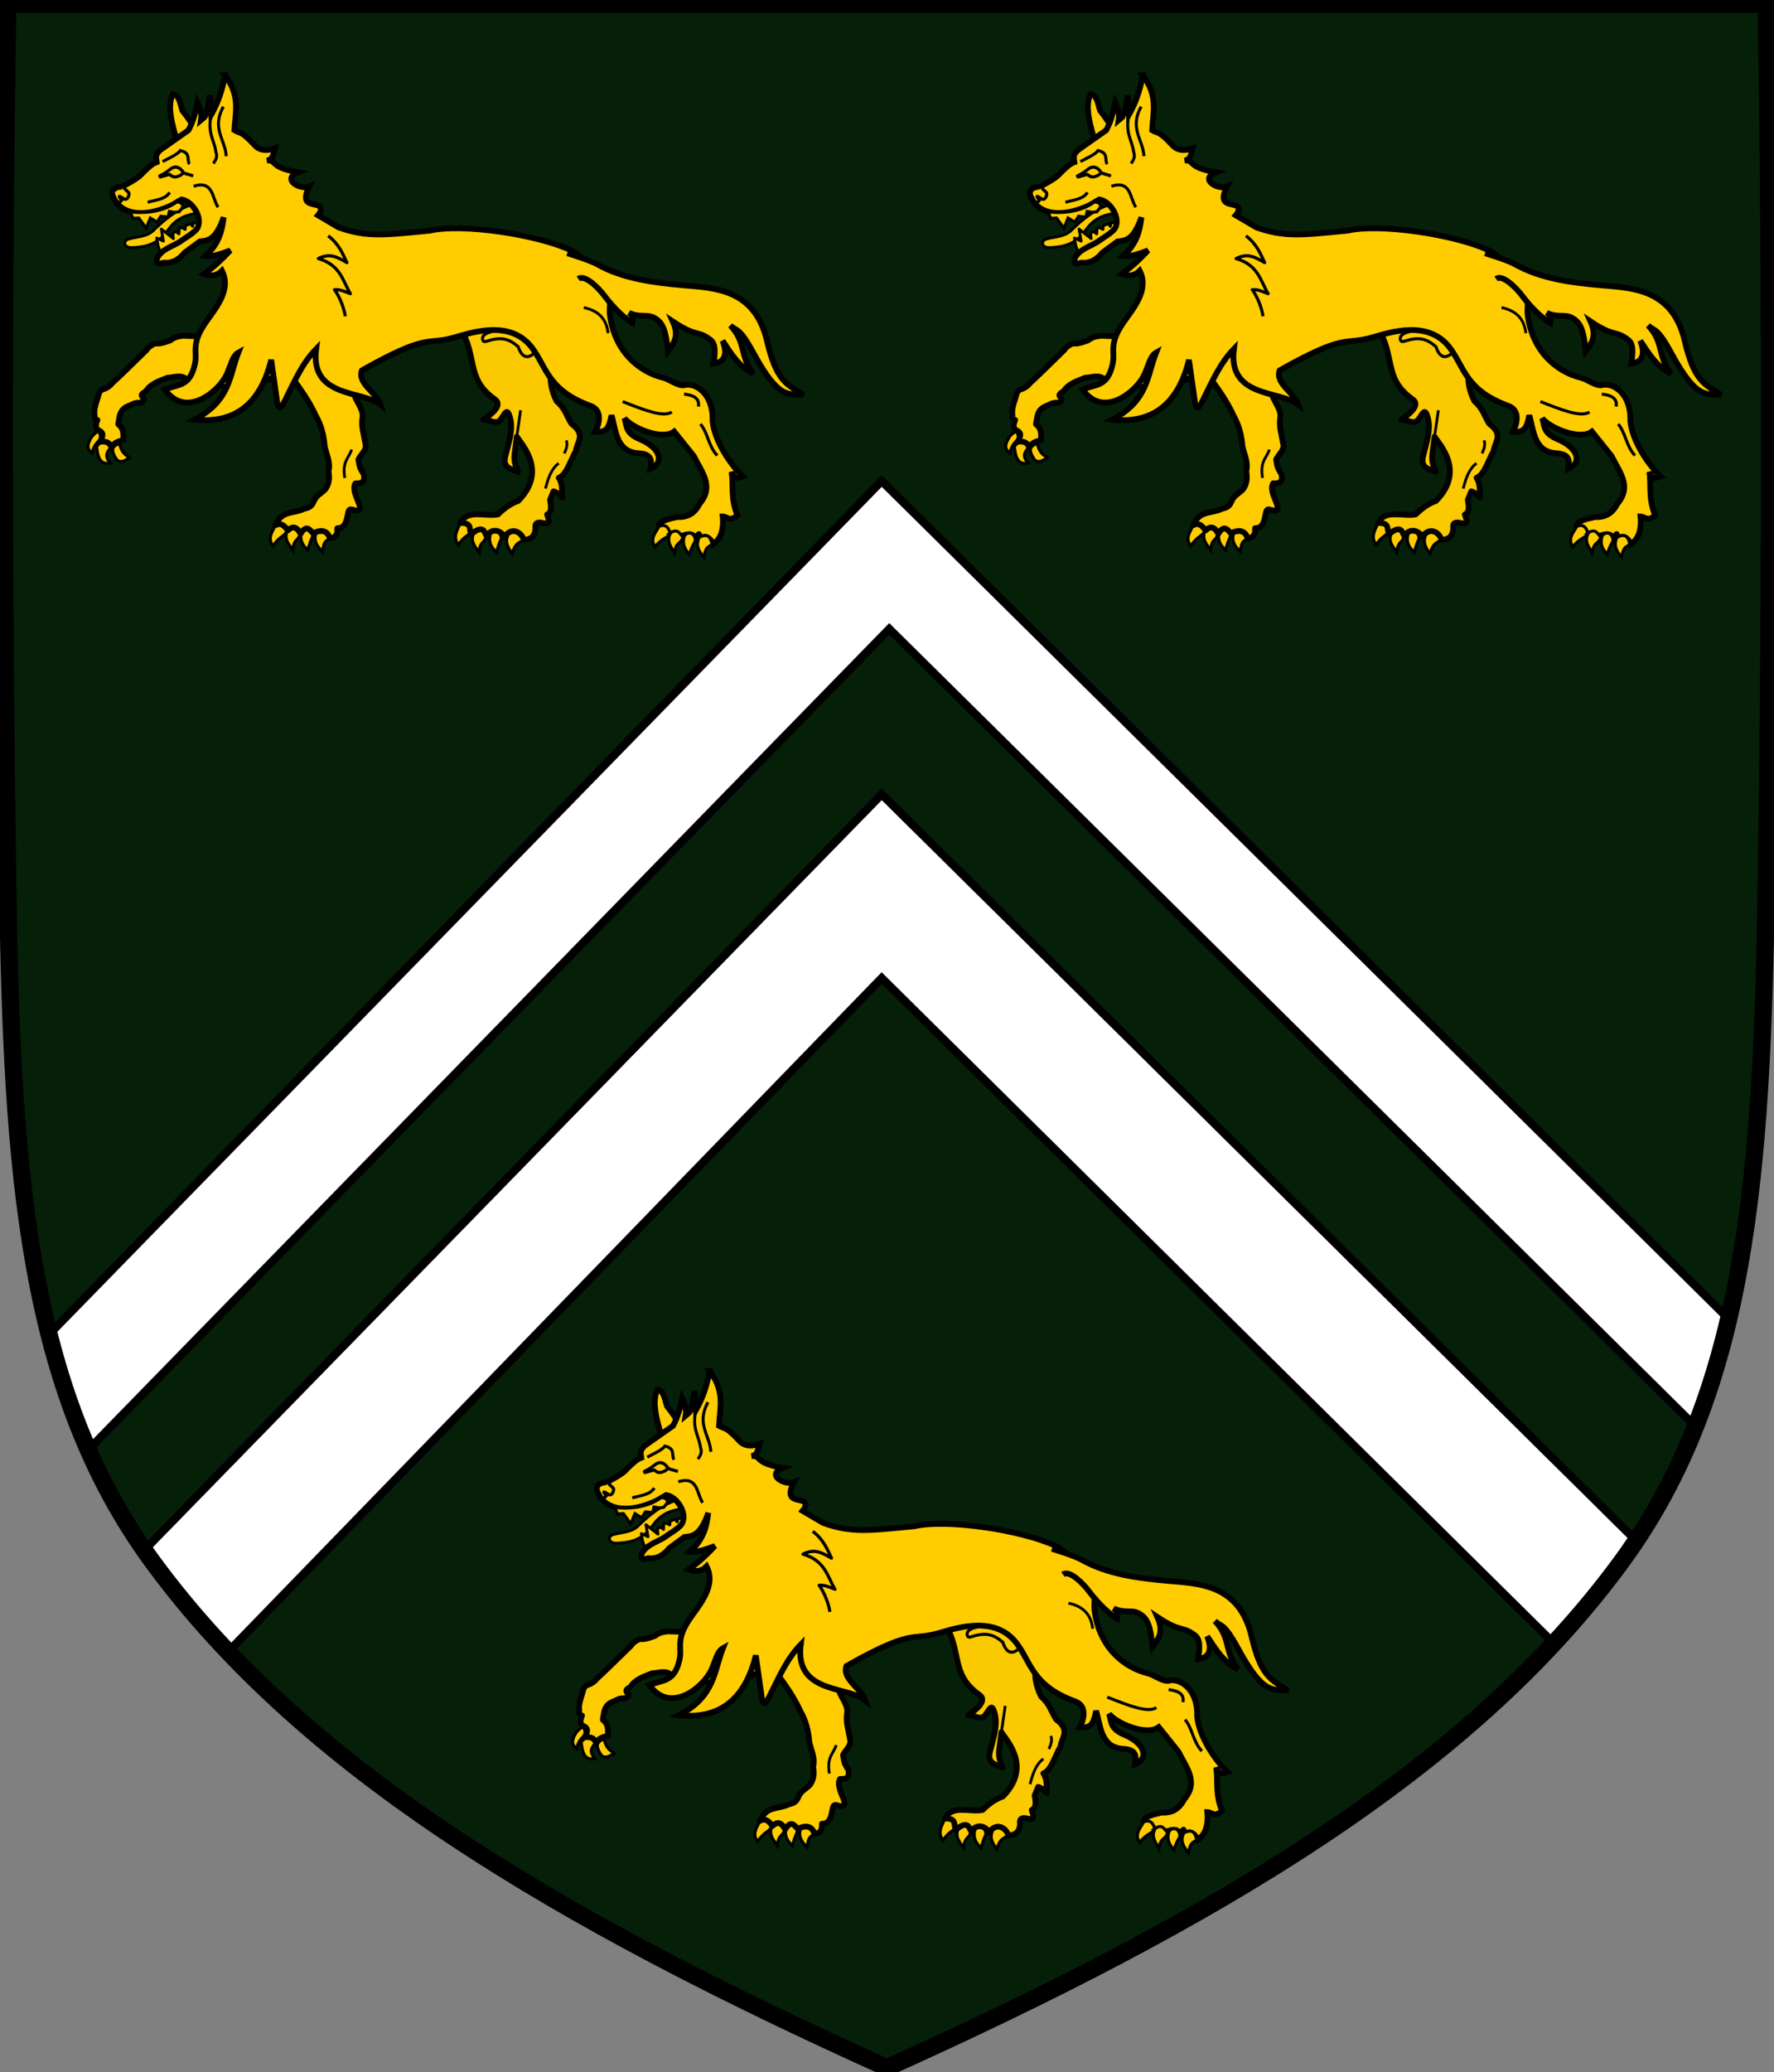<?xml version="1.0" encoding="UTF-8" standalone="no"?>
<!-- Created with Inkscape (http://www.inkscape.org/) -->

<svg
   xmlns:dc="http://purl.org/dc/elements/1.1/"
   xmlns:cc="http://creativecommons.org/ns#"
   xmlns:rdf="http://www.w3.org/1999/02/22-rdf-syntax-ns#"
   xmlns:svg="http://www.w3.org/2000/svg"
   xmlns="http://www.w3.org/2000/svg"
   xmlns:sodipodi="http://sodipodi.sourceforge.net/DTD/sodipodi-0.dtd"
   xmlns:inkscape="http://www.inkscape.org/namespaces/inkscape"
   width="409.649"
   height="478.319"
   id="svg23577"
   version="1.1"
   inkscape:version="0.92.0 r15299"
   sodipodi:docname="Arms of Alumni - no DOG.svg">
  <rect width="100%" height="100%" fill="#808080" stroke="none"/>
  <defs
     id="defs23579">
    <inkscape:perspective
       sodipodi:type="inkscape:persp3d"
       inkscape:vp_x="0 : 526.18109 : 1"
       inkscape:vp_y="0 : 1000 : 0"
       inkscape:vp_z="744.09448 : 526.18109 : 1"
       inkscape:persp3d-origin="372.04724 : 350.78739 : 1"
       id="perspective23585" />
    <inkscape:perspective
       id="perspective22305"
       inkscape:persp3d-origin="0.5 : 0.33333333 : 1"
       inkscape:vp_z="1 : 0.5 : 1"
       inkscape:vp_y="0 : 1000 : 0"
       inkscape:vp_x="0 : 0.5 : 1"
       sodipodi:type="inkscape:persp3d" />
  </defs>
  <sodipodi:namedview
     id="base"
     pagecolor="#ffffff"
     bordercolor="#666666"
     borderopacity="1.0"
     inkscape:pageopacity="0.0"
     inkscape:pageshadow="2"
     inkscape:zoom="1.0097855"
     inkscape:cx="-69.798281"
     inkscape:cy="256.53232"
     inkscape:document-units="px"
     inkscape:current-layer="g3351"
     showgrid="false"
     inkscape:window-width="1280"
     inkscape:window-height="701"
     inkscape:window-x="0"
     inkscape:window-y="0"
     inkscape:window-maximized="0" />
  <g
     inkscape:label="Layer 1"
     inkscape:groupmode="layer"
     id="layer1"
     transform="translate(-170.176,-293.202)">
    <g
       id="g3351">
      <path
         sodipodi:nodetypes="csscsscc"
         d="m 171.959,294.202 c -1.076,67.808 -1.012,135.625 0,203.431 0.975,65.329 4.234,116.31 33.501,156.172 35.255,48.019 93.988,82.671 169.54,116.716 75.551,-34.045 134.285,-68.698 169.54,-116.716 29.267,-39.863 32.526,-90.843 33.501,-156.172 1.012,-67.806 1.076,-135.623 0,-203.431 l -406.082,0 z"
         style="fill:#051f08;fill-opacity:1;stroke:none"
         id="path7014-6-7-28-3-2-4-4-9"
         inkscape:connector-curvature="0" />
      <g
         style="fill:#ffcc00;fill-opacity:1"
         transform="matrix(0.663,-0.023,0.023,0.663,86.45,421.158)"
         id="g5159-4">
        <path
           style="display:inline;fill:#ffcc00;fill-opacity:1;stroke:#000000;stroke-width:0.975;stroke-linejoin:round;stroke-miterlimit:4;stroke-dasharray:none;stroke-opacity:1"
           d="m 354.91,340.565 c -6.595,0.591 -12.06,3.439 -18.484,9.397 -2.456,2.278 -6.066,1.98 -8.927,2.764 -1.804,0.494 -1.84,3.053 1.365,2.985 4.59,-0.097 8.757,-0.642 12.708,-5.859 2.297,-3.034 5.131,-4.428 8.087,-4.975 l 7.772,-1.437 z"
           id="path5032-4"
           sodipodi:nodetypes="cssssscc"
           inkscape:connector-curvature="0" />
        <path
           sodipodi:nodetypes="ccccc"
           id="path4928-3"
           d="m 351.919,314.808 c -1.355,-2.129 -2.44,-4.074 -4.029,-6.092 -0.671,-2.124 -0.792,-5.561 -3.15,-5.875 -2.189,4.058 -0.686,10.836 1.467,18.094 z"
           style="fill:#ffcc00;fill-opacity:1;stroke:#000000;stroke-width:2;stroke-miterlimit:4;stroke-dasharray:none;stroke-opacity:1"
           inkscape:connector-curvature="0" />
        <path
           sodipodi:nodetypes="cccc"
           id="path4719-5"
           d="m 439.59,455.436 c -1.013,2.269 -2.954,4.633 -0.938,7.581 2.517,-3.494 3.67,-2.743 4.802,-4.794 -0.698,-2.316 -1.847,-3.772 -3.864,-2.786 z"
           style="fill:#ffcc00;fill-opacity:1;stroke:#000000;stroke-width:1.061;stroke-miterlimit:4;stroke-dasharray:none;stroke-opacity:1"
           inkscape:connector-curvature="0" />
        <path
           sodipodi:nodetypes="cccc"
           id="path4721-7"
           d="m 444.223,458.96 c -1.792,3.052 0.745,5.482 1.545,6.89 0.571,-4.104 1.676,-2.584 2.818,-5.562 -0.566,-2.305 -1.932,-3.094 -4.363,-1.328 z"
           style="fill:#ffcc00;fill-opacity:1;stroke:#000000;stroke-width:1.061;stroke-miterlimit:4;stroke-dasharray:none;stroke-opacity:1"
           inkscape:connector-curvature="0" />
        <path
           sodipodi:nodetypes="cccc"
           id="path4723-2"
           d="m 449.798,459.924 c -0.607,2.436 0.075,4.246 2.031,6.15 1.15,-3.529 1.022,-2.864 1.856,-4.707 -0.179,-3.25 -3.068,-3.245 -3.887,-1.444 z"
           style="fill:#ffcc00;fill-opacity:1;stroke:#000000;stroke-width:1.061;stroke-miterlimit:4;stroke-dasharray:none;stroke-opacity:1"
           inkscape:connector-curvature="0" />
        <path
           sodipodi:nodetypes="ccccc"
           id="path4725-3"
           d="m 456.291,459.736 c -1.702,2.755 -0.369,5.043 0.989,6.985 1.159,-3.559 2.315,-3.593 4.202,-4.655 -0.391,-4.231 -3.663,-2.889 -5.191,-2.329 z"
           style="fill:#ffcc00;fill-opacity:1;stroke:#000000;stroke-width:1.061;stroke-miterlimit:4;stroke-dasharray:none;stroke-opacity:1"
           inkscape:connector-curvature="0" />
        <path
           style="opacity:0.98;fill:#ffcc00;fill-opacity:1;stroke:#000000;stroke-width:2;stroke-linejoin:round;stroke-miterlimit:4;stroke-dasharray:none;stroke-opacity:1"
           d="m 441.689,387.25 c 6.149,10.468 1.305,17.919 11.396,25.57 3.047,2.31 -2.07,5.671 -4.199,6.945 1.906,-0.121 4.333,2.148 5.911,0.249 1.636,-1.969 2.475,-4.491 3.386,-0.565 0.992,4.274 -0.782,8.64 -2.099,13.258 -1.284,4.5 2.324,4.438 4.199,5.682 -0.685,-1.953 -1.4,-3.709 -1.01,-6.106 l 1.01,-6.206 c 1.952,3.259 10.202,12.509 -0.3,22.413 -2.711,0.816 -5.031,2.456 -7.197,4.42 -4.442,0.744 -10.569,-2.314 -13.195,2.525 4.369,0.009 2.777,2.434 3.685,3.996 4.524,-3.392 4.552,-0.355 5.311,0.856 1.898,-2.917 5.198,-1.757 6.187,0.515 2.398,-3.346 5.781,-1.859 6.708,1.263 2.032,-0.042 3.791,-0.611 4.199,-3.788 -0.306,-1.962 0.827,-2.337 2.399,-1.894 3.261,0.92 2.244,-1.109 1.799,-2.841 1.88,-0.905 1.433,-3.034 1.2,-5.051 l 1.302,-2.932 c 1,0.276 1.999,1.071 2.999,2.21 -0.12,-2.105 0.357,-4.749 -1.002,-6.854 2.77,-0.934 4.257,-5.92 6.298,-9.155 0.369,-3.01 3.876,-5.419 -1.2,-9.47 -1.63,-2.678 -1.951,-5.356 -4.901,-8.033 -3.536,-7.538 -0.946,-11.98 -0.797,-18.484 l -12.596,-14.837 z"
           id="path4980-0"
           sodipodi:nodetypes="cscssscscccccccccsccccccccccc"
           inkscape:connector-curvature="0" />
        <path
           style="opacity:0.98;fill:#ffcc00;fill-opacity:1;stroke:#000000;stroke-width:0.975;stroke-linejoin:round;stroke-miterlimit:4;stroke-dasharray:none;stroke-opacity:1"
           d="m 460.282,426.078 1.649,-9.116"
           id="path4982-7"
           inkscape:connector-curvature="0" />
        <path
           style="opacity:0.98;fill:#ffcc00;fill-opacity:1;stroke:#000000;stroke-width:0.975;stroke-linejoin:round;stroke-miterlimit:4;stroke-dasharray:none;stroke-opacity:1"
           d="m 469.628,444.505 c 1.041,-3.513 2.266,-6.831 4.925,-8.641"
           id="path4984-7"
           sodipodi:nodetypes="cc"
           inkscape:connector-curvature="0" />
        <path
           style="opacity:0.98;fill:#ffcc00;fill-opacity:1;stroke:#000000;stroke-width:0.975;stroke-linejoin:round;stroke-miterlimit:4;stroke-dasharray:none;stroke-opacity:1"
           d="m 476.605,432.516 c 0.835,-1.63 1.345,-3.192 0.821,-4.537"
           id="path4986-1"
           sodipodi:nodetypes="cc"
           inkscape:connector-curvature="0" />
        <path
           style="fill:#ffcc00;fill-opacity:1;stroke:#000000;stroke-width:1.061;stroke-miterlimit:4;stroke-dasharray:none;stroke-opacity:1"
           d="m 459.856,388.627 c -4.13,0.221 -8.176,0.339 -9.803,1.82 -0.829,0.755 -0.703,2.476 0.604,2.168 5.227,-1.502 7.905,-0.863 11.203,2.227 1.324,4.562 3.679,3.792 4.983,2.812 1.878,-1.411 1.18,-2.9 2.973,-4.162 l -9.96,-4.865 z"
           id="path3465-5"
           sodipodi:nodetypes="csccscc"
           inkscape:connector-curvature="0" />
        <path
           sodipodi:nodetypes="cccc"
           id="path4775-6"
           d="m 312.535,420.862 c -2.483,3.445 -1.493,4.761 -0.127,5.845 0.399,-2.393 1.766,-3.721 3.263,-4.905 -0.475,-1.288 -0.024,-4.158 -3.136,-0.941 z"
           style="display:inline;fill:#ffcc00;fill-opacity:1;stroke:#000000;stroke-width:1.061;stroke-miterlimit:4;stroke-dasharray:none;stroke-opacity:1"
           inkscape:connector-curvature="0" />
        <path
           sodipodi:nodetypes="cccc"
           id="path4779-6"
           d="m 313.992,424.394 c 0.243,3.499 0.789,6.64 4.572,5.958 -2.343,-2.867 -0.643,-4.104 0.515,-5.559 -1.793,-3.26 -3.447,-2.046 -5.087,-0.399 z"
           style="display:inline;fill:#ffcc00;fill-opacity:1;stroke:#000000;stroke-width:1.061;stroke-miterlimit:4;stroke-dasharray:none;stroke-opacity:1"
           inkscape:connector-curvature="0" />
        <path
           sodipodi:nodetypes="cccc"
           id="path4781-1"
           d="m 320.914,429.417 c 1.541,1.224 2.844,0.144 4.385,-0.624 -1.234,-1.207 -2.674,-1.546 -3.318,-5.239 -1.743,0.883 -3.906,1.443 -1.067,5.863 z"
           style="display:inline;fill:#ffcc00;fill-opacity:1;stroke:#000000;stroke-width:1.061;stroke-miterlimit:4;stroke-dasharray:none;stroke-opacity:1"
           inkscape:connector-curvature="0" />
        <path
           style="fill:#ffcc00;fill-opacity:1;stroke:#000000;stroke-width:2;stroke-linejoin:round;stroke-miterlimit:4;stroke-dasharray:none;stroke-opacity:1"
           d="m 315.245,422.815 c 1.81,-0.11 3.313,0.224 3.834,1.978 1.463,-1.754 2.926,-1.937 4.389,-2.2 -0.284,-1.845 0.645,-3.507 -1.687,-5.66 0.554,-2.312 0.424,-4.921 3.585,-6.104 1.499,-0.561 2.304,-1.199 3.97,-1.097 1.351,0.083 1.978,-0.994 1.476,-1.554 -1.048,-1.169 -0.478,-1.54 0.985,-2.344 1.696,-2.51 4.745,-3.416 7.697,-4.439 2.325,0.035 4.821,-1.194 6.853,0.999 5.475,-0.82 9.312,1.425 13.39,3.219 10.127,1.238 17.122,-3.677 24.988,-6.881 l -1.992,-13.63 -28.927,1.883 c -2.905,0.64 -5.595,0.147 -8.35,0 -1.491,0.154 -2.982,0.263 -4.473,1.413 0,0 -3.557,1.313 -4.92,0.942 -0.909,-0.248 -3.429,1.631 -3.429,2.04 -4.169,3.762 -6.32,5.89 -12.525,11.301 -0.647,0.784 -1.539,1.44 -2.833,1.883 -1.94,0.307 -1.939,2.202 -2.535,3.61 -0.576,1.683 -1.248,3.325 -1.044,5.336 -0.204,1.209 0.299,1.526 0.895,1.726 -0.625,1.458 -0.997,2.826 0.298,3.61 2.263,1.085 1.035,2.557 0.354,3.968 z"
           id="path5020-9"
           sodipodi:nodetypes="ccccssscccccccccscccccccc"
           inkscape:connector-curvature="0" />
        <path
           style="fill:#ffcc00;fill-opacity:1;stroke:#000000;stroke-width:0.975;stroke-linejoin:round;stroke-miterlimit:4;stroke-dasharray:none;stroke-opacity:1"
           d="m 338.898,357.991 c -1.416,-2.256 -1.146,-3.626 -1.485,-5.316 l 2.302,1.173 -0.594,-4.221 4.084,3.439 -0.149,-2.032 1.188,-0.313 0.965,0.782 0.149,-1.954 0.743,-0.235 1.337,0.704 0.149,-1.329 1.857,-0.547 0.594,0.938 0.223,-1.173 2.154,-0.235 0.594,1.954 -11.213,8.13 z"
           id="path5035-7"
           sodipodi:nodetypes="ccccccccccccccccccc"
           inkscape:connector-curvature="0" />
        <g
           style="fill:#ffcc00;fill-opacity:1"
           id="g5014-7"
           transform="matrix(0.946,-0.087,0.083,0.996,-27.113,24.032)">
          <path
             sodipodi:nodetypes="cccc"
             id="path5006-5"
             d="m 384.479,465.245 c -1.26,2.167 -3.606,3.969 -1.749,7.091 2.944,-3.25 4.379,-2.599 5.745,-4.539 -0.531,-2.371 -1.795,-3.349 -3.996,-2.552 z"
             style="fill:#ffcc00;fill-opacity:1;stroke:#000000;stroke-width:1.089;stroke-miterlimit:4;stroke-dasharray:none;stroke-opacity:1"
             inkscape:connector-curvature="0" />
          <path
             sodipodi:nodetypes="cccc"
             id="path5008-8"
             d="m 388.75,467.575 c -2.145,2.876 0.304,5.53 1.02,7.006 0.956,-4.036 1.983,-2.42 3.44,-5.283 -1.188,-1.093 -1.756,-3.26 -4.46,-1.723 z"
             style="fill:#ffcc00;fill-opacity:1;stroke:#000000;stroke-width:1.089;stroke-miterlimit:4;stroke-dasharray:none;stroke-opacity:1"
             inkscape:connector-curvature="0" />
          <path
             sodipodi:nodetypes="cccc"
             id="path5010-7"
             d="m 393.621,468.965 c -0.849,2.371 -0.291,4.237 1.594,6.313 1.514,-3.41 1.322,-2.76 2.356,-4.519 0.095,-3.254 -2.934,-3.514 -3.95,-1.795 z"
             style="fill:#ffcc00;fill-opacity:1;stroke:#000000;stroke-width:1.089;stroke-miterlimit:4;stroke-dasharray:none;stroke-opacity:1"
             inkscape:connector-curvature="0" />
          <path
             sodipodi:nodetypes="cccc"
             id="path5012-0"
             d="m 399.079,469.539 c -1.645,2.845 -0.124,5.056 1.405,6.921 1.032,-3.618 1.283,-3.138 3.212,-4.303 -0.632,-4.203 -3.039,-3.261 -4.617,-2.617 z"
             style="fill:#ffcc00;fill-opacity:1;stroke:#000000;stroke-width:1.089;stroke-miterlimit:4;stroke-dasharray:none;stroke-opacity:1"
             inkscape:connector-curvature="0" />
        </g>
        <path
           style="fill:#ffcc00;fill-opacity:1;stroke:#000000;stroke-width:2;stroke-linejoin:round;stroke-miterlimit:4;stroke-dasharray:none;stroke-opacity:1"
           d="m 379.815,398.014 c 3.579,6.037 8.06,11.6 10.694,18.135 1.938,3.648 2.691,7.296 2.822,10.944 0.49,2.893 1.935,5.619 1.04,8.755 0.29,2.195 0.172,4.329 -1.337,6.254 -1.446,1.437 -3.328,1.957 -4.307,4.377 -0.951,1.917 -2.223,1.804 -3.416,2.189 -3.405,1.589 -7.78,0.116 -10.037,5.329 1.889,-1.026 3.112,0.286 4.234,1.949 1.868,-1.737 3.27,-1.017 4.363,1.328 2.263,-3.342 3.178,-1.227 4.411,-0.068 1.901,-0.835 4.868,-1.455 5.75,2.001 1.453,-0.185 2.785,-0.581 2.711,-3.443 2.783,0.112 3.266,-2.383 3.865,-4.908 0.201,-0.846 0.412,-1.786 1.485,-1.407 1.517,0.536 3.726,1.235 2.228,-2.658 -0.959,-2.491 -1.755,-4.888 -0.743,-6.41 1.832,0.143 3.586,-0.015 2.97,-3.127 0,0 -0.944,-1.59 -1.188,-2.345 -0.262,-0.81 -0.446,-2.814 -0.446,-2.814 0.875,-1.684 2.972,-3.119 2.673,-5.003 l -0.743,-4.69 c -0.255,-1.613 -0.347,-3.024 0,-5.003 0.354,-2.021 -0.999,-4.05 -2.079,-6.41 -1.301,-2.844 0.704,-4.654 1.485,-6.723 l -7.723,-22.2 z"
           id="path5037-9"
           sodipodi:nodetypes="cccccccccccccsssccssssssccc"
           inkscape:connector-curvature="0" />
        <path
           style="fill:#ffcc00;fill-opacity:1;stroke:#000000;stroke-width:2;stroke-miterlimit:4;stroke-dasharray:none;stroke-opacity:1"
           d="m 363.158,296.969 c -1.289,5.362 -2.615,9.071 -5.314,13.531 l -0.178,-6.781 c -0.549,2.466 -0.729,4.843 -2.138,7.469 l -1.277,1 c 0.389,-1.993 -0.103,-4.036 -1.009,-6.125 -0.793,2.934 -1.303,5.667 -3.473,9.5 l -9.916,6.469 c -2.271,1.747 -1.587,2.938 -1.514,4.25 -1.827,0.589 -3.498,2.209 -5.166,3.75 -1.284,1.47 -4.117,2.881 -6.977,4.312 -3.468,0.163 -4.555,1.526 -3.117,4.156 2.364,5.422 10.15,7.313 20.425,2.719 0.907,-0.561 1.96,-1.126 3.028,-1.656 4.171,0.765 7.789,7.769 4.542,10.875 -1.811,1.61 -3.107,2.129 -5.848,3.938 -2.759,1.536 -6.128,2.294 -7.838,5.156 -0.804,2.193 0.34,2.295 2.078,1.812 2.318,0.254 4.732,-0.136 7.511,-3.281 l 5.403,-3.688 c 2.709,-0.227 5.419,-0.021 8.58,-8.094 -0.719,4.495 -1.765,8.995 -6.828,13.25 2.602,0.418 5.673,-0.644 8.728,-1.656 -2.516,2.469 -5.072,4.958 -9.411,7.906 2.193,0.835 4.303,0.909 6.264,-0.938 3.231,6.875 -2.825,13.129 -6.353,17.906 -5.487,7.43 -3.032,9.876 -4.186,14.25 -2.064,7.821 -5.784,6.645 -10.747,8.469 6.929,10.553 18.761,1.274 21.642,-4.438 1.606,-3.183 2.233,-6.445 4.364,-7.531 -3.456,7.966 -3.306,16.637 -16.061,22.781 13.516,1.9 22.96,-4.11 27.402,-19.844 l 1.573,14.719 c 0.393,3.676 1.822,1.223 2.434,0.094 4.172,-7.702 6.753,-13.224 11.756,-18.062 -2.768,17.086 15.678,14.887 21.761,20.156 -1.194,-4.149 -7.937,-7.673 -6.116,-12.156 23.96,-12.461 22.548,-7.812 32.716,-10.375 6.249,-1.575 19.565,-5.484 26.659,4.406 4.893,6.822 4.907,15.058 19.712,21.031 4.444,1.793 2.693,6.742 1.366,9.094 3.864,0.422 4.789,-0.954 5.848,-5.531 1.439,5.287 1.109,12.819 9.025,13.531 5.223,0.47 4.191,3.524 3.859,5.562 4.906,-1.878 3.978,-7.065 -3.444,-10.5 -5.043,-2.334 -4.129,-4.832 -4.987,-7.438 2.46,3.44 12.783,8.272 17.159,5.25 l 6.531,8.75 c 2.426,5.486 6.864,10.707 1.484,16.625 -1.119,1.962 -3.195,4.862 -7.956,4.375 -2.249,0.508 -6.056,0.916 -6.472,2.812 2.084,1.168 2.095,1.496 2.345,2.781 l 1.217,-0.594 c -0.194,0.217 -0.41,0.446 -0.623,0.656 1.574,0.101 3.53,-0.421 4.037,1.438 l 0.623,-0.438 c 2.106,-0.591 4.193,-1.151 4.78,1.031 1.697,-1.678 1.587,-2.343 1.188,0.125 1.78,-0.84 3.685,-1.186 5.017,2.062 2.576,-1.569 3.959,-4.563 3.681,-9.5 1.514,0.063 2.396,2.046 5.136,-0.219 -2.219,-5.976 -0.984,-10.147 -1.484,-15.219 1.07,3.133 2.456,2.076 3.8,1.75 -4.062,-4.157 -9.474,-12.743 -9.827,-19.688 0.651,-9.496 -5.481,-13.562 -9.322,-12.781 -2.125,0.45 -5.243,-2.212 -7.184,-2.75 -8.72,-2.418 -16.861,-10.064 -17.931,-22.719 -0.227,-2.688 0.891,-4.072 -0.95,-7.719 -1.278,-2.355 -5.739,-12.015 -12.142,-15.219 -11.52,-5.763 -37.117,-10.553 -48.48,-8.375 -15.769,0.987 -21.971,1.65 -31.736,-2.219 l -7.036,-4.469 c 0.626,-0.702 1.144,-1.444 1.069,-2.312 -0.232,-2.678 -8.148,0.216 -3.741,-7.781 -3.217,1.186 -9.795,-2.9 -3.681,-5.094 -10.274,-2.085 -7.07,-4.649 -10.747,-4.469 1.69,-0.331 2.052,-0.944 2.939,-4.156 -3.271,1.022 -5.498,0.419 -6.917,-1.219 -4.887,-5.638 -4.927,-4.208 -6.977,-5.562 0.545,-6.375 2.577,-11.851 -2.583,-19.156 z"
           id="path4679-1"
           sodipodi:nodetypes="cccccccccccccccccccccccccsscsccccscccsssccscsccccccccccccccccccccsscscccsccccscc"
           inkscape:connector-curvature="0" />
        <path
           sodipodi:nodetypes="cssscsccccsccsccsc"
           id="path4669-0"
           d="m 480.05,362.926 c 0,0 7.772,2.655 10.252,4.179 8.66,5.322 19.42,7.112 29.622,8.364 10.779,1.322 24.882,1.974 28.532,20.31 2.781,13.971 6.183,15.309 12.05,19.26 -5.055,-0.721 -8.493,1.605 -16.671,-14.775 -4.918,-9.851 -5.566,-7.902 -7.939,-10.271 5.448,6.148 2.761,10.663 7.411,17.065 -4.838,-2.627 -7.282,-6.904 -10.298,-11.844 2.167,5.991 -0.755,7.712 -3.399,7.811 0.688,-3.73 1.062,-6.686 -0.743,-8.21 -4.371,-3.691 -4.576,-0.889 -12.947,-6.92 2.214,5.364 0.008,7.729 -1.991,10.251 -0.582,-7.159 -1.28,-9.902 -4.474,-11.764 -2.416,-1.409 -4.893,-0.087 -8.641,-1.984 1.581,1.326 1.372,2.096 1.051,3.556 -3.977,-2.656 -7.603,-7.196 -9.561,-10.018 -1.425,-2.054 -6.199,-7.614 -8.715,-5.974"
           style="fill:#ffcc00;fill-opacity:1;stroke:#000000;stroke-width:2;stroke-miterlimit:4;stroke-dasharray:none;stroke-opacity:1"
           inkscape:connector-curvature="0" />
        <path
           sodipodi:nodetypes="cc"
           id="path4681-4"
           d="m 518.974,413.304 c 3.153,0.498 5.455,1.554 4.84,4.519"
           style="fill:#ffcc00;fill-opacity:1;stroke:#000000;stroke-width:1.061;stroke-miterlimit:4;stroke-dasharray:none;stroke-opacity:1"
           inkscape:connector-curvature="0" />
        <path
           sodipodi:nodetypes="cc"
           id="path4683-4"
           d="m 524.312,423.941 c 2.505,3.079 2.462,7.717 5.468,11.128"
           style="fill:#ffcc00;fill-opacity:1;stroke:#000000;stroke-width:1.061;stroke-miterlimit:4;stroke-dasharray:none;stroke-opacity:1"
           inkscape:connector-curvature="0" />
        <path
           sodipodi:nodetypes="cc"
           id="path4685-0"
           d="m 514.502,419.388 c -2.994,1.937 -10.026,-1.192 -16.977,-4.22"
           style="fill:#ffcc00;fill-opacity:1;stroke:#000000;stroke-width:1.061;stroke-miterlimit:4;stroke-dasharray:none;stroke-opacity:1"
           inkscape:connector-curvature="0" />
        <path
           sodipodi:nodetypes="cccc"
           id="path4671-7"
           d="m 508.668,459.024 c -1.197,2.167 -3.425,3.969 -1.661,7.091 2.797,-3.25 4.16,-2.599 5.458,-4.539 -0.504,-2.371 -1.706,-3.349 -3.796,-2.552 z"
           style="fill:#ffcc00;fill-opacity:1;stroke:#000000;stroke-width:1.061;stroke-miterlimit:4;stroke-dasharray:none;stroke-opacity:1"
           inkscape:connector-curvature="0" />
        <path
           sodipodi:nodetypes="cccc"
           id="path4673-5"
           d="m 512.725,461.354 c -2.037,2.876 0.288,5.53 0.969,7.006 0.908,-4.036 1.884,-2.42 3.268,-5.283 -1.128,-1.093 -1.668,-3.26 -4.237,-1.723 z"
           style="fill:#ffcc00;fill-opacity:1;stroke:#000000;stroke-width:1.061;stroke-miterlimit:4;stroke-dasharray:none;stroke-opacity:1"
           inkscape:connector-curvature="0" />
        <path
           sodipodi:nodetypes="cccc"
           id="path4675-8"
           d="m 517.352,462.744 c -0.807,2.371 -0.277,4.237 1.514,6.313 1.438,-3.41 1.256,-2.76 2.239,-4.519 0.091,-3.254 -2.788,-3.514 -3.753,-1.795 z"
           style="fill:#ffcc00;fill-opacity:1;stroke:#000000;stroke-width:1.061;stroke-miterlimit:4;stroke-dasharray:none;stroke-opacity:1"
           inkscape:connector-curvature="0" />
        <path
           sodipodi:nodetypes="cccc"
           id="path4677-0"
           d="m 522.538,463.318 c -1.562,2.845 -0.118,5.056 1.335,6.921 0.98,-3.618 1.219,-3.138 3.051,-4.303 -0.6,-4.203 -2.888,-3.261 -4.386,-2.617 z"
           style="fill:#ffcc00;fill-opacity:1;stroke:#000000;stroke-width:1.061;stroke-miterlimit:4;stroke-dasharray:none;stroke-opacity:1"
           inkscape:connector-curvature="0" />
        <path
           sodipodi:nodetypes="cc"
           id="path4930-6"
           d="m 350.889,335.105 c 6.988,-1.93 6.197,4.326 8.25,7.588"
           style="fill:#ffcc00;fill-opacity:1;stroke:#000000;stroke-width:1.061;stroke-miterlimit:4;stroke-dasharray:none;stroke-opacity:1"
           inkscape:connector-curvature="0" />
        <path
           sodipodi:nodetypes="ccc"
           id="path4934-3"
           d="m 357.839,310.508 c -1.574,6.536 0.782,8.658 1.206,12.949 0.605,1.833 -0.257,2.884 -1.016,3.989"
           style="fill:#ffcc00;fill-opacity:1;stroke:#000000;stroke-width:1.061;stroke-miterlimit:4;stroke-dasharray:none;stroke-opacity:1"
           inkscape:connector-curvature="0" />
        <path
           sodipodi:nodetypes="cc"
           id="path4936-7"
           d="m 362.199,307.799 c -4.514,7.467 0.374,11.668 0.368,17.285"
           style="fill:#ffcc00;fill-opacity:1;stroke:#000000;stroke-width:1.061;stroke-miterlimit:4;stroke-dasharray:none;stroke-opacity:1"
           inkscape:connector-curvature="0" />
        <path
           sodipodi:nodetypes="ccc"
           id="path4938-2"
           d="m 340.41,326.164 c 1.416,-0.767 5.398,-2.29 6.244,-3.623 3.848,0.932 2.025,3.348 3.056,4.803"
           style="fill:#ffcc00;fill-opacity:1;stroke:#000000;stroke-width:1.061;stroke-miterlimit:4;stroke-dasharray:none;stroke-opacity:1"
           inkscape:connector-curvature="0" />
        <path
           sodipodi:nodetypes="cc"
           id="path4942-7"
           d="m 334.705,340.135 c 2.811,-0.739 6.129,-0.76 7.775,-3.153"
           style="fill:#ffcc00;fill-opacity:1;stroke:#000000;stroke-width:1.061;stroke-miterlimit:4;stroke-dasharray:none;stroke-opacity:1"
           inkscape:connector-curvature="0" />
        <path
           sodipodi:nodetypes="cscsccc"
           id="path3073-6"
           d="m 339.213,331.115 c 1.201,-0.657 1.182,-0.337 3.88,-2.282 1.457,-1.051 3.109,-0.786 4.393,1.381 -0.596,0.827 -1.483,1.213 -2.453,1.381 -0.999,0.174 -1.753,-0.245 -2.339,-0.901 l -3.309,0.781 z"
           style="fill:#ffcc00;fill-opacity:1;stroke:#000000;stroke-width:1.105;stroke-linejoin:round;stroke-miterlimit:4;stroke-dasharray:none;stroke-opacity:1"
           inkscape:connector-curvature="0" />
        <path
           sodipodi:nodetypes="cssssssccc"
           id="path3845-0"
           d="m 345.66,329.276 c 0.295,0.03 0.552,0.223 0.593,0.499 0.089,0.596 -0.274,0.841 -0.593,0.978 -0.317,0.136 -0.642,0.307 -1.008,0.291 -0.71,-0.031 -0.814,-0.465 -0.83,-0.874 -0.016,-0.403 -6.4e-4,-0.836 0.257,-1.082 0.525,-0.502 0.792,-0.124 0.771,0.125 l -0.059,0.707 0.494,0.166 z"
           style="fill:#ffcc00;fill-opacity:1;stroke:none;stroke-width:1.5;stroke-linejoin:round;stroke-miterlimit:4;stroke-dasharray:none;stroke-opacity:1"
           inkscape:connector-curvature="0" />
        <path
           sodipodi:nodetypes="cssscc"
           id="path3847-3"
           d="m 326.343,333.961 c 0.102,1.032 1.035,1.676 1.789,2.471 0.339,0.358 0.145,1.35 -0.335,1.942 -0.333,0.41 -0.815,0.604 -1.23,0.353 -1.11,-0.671 -2.605,-2.002 -0.894,0.412 l -1.083,1.037"
           style="opacity:0.99;fill:#ffcc00;fill-opacity:1;stroke:#000000;stroke-width:1.105;stroke-linejoin:round;stroke-miterlimit:4;stroke-dasharray:none;stroke-opacity:1"
           inkscape:connector-curvature="0" />
        <path
           sodipodi:nodetypes="cccccc"
           id="path3859-4"
           d="m 397.098,353.966 c 3.78,3.183 4.772,6.366 6.185,9.549 -3.299,-2.026 -5.759,-3.649 -9.896,-1.736 7.651,2.479 8.171,7.96 10.72,12.587 -1.773,-0.74 -3.501,-1.694 -5.458,-1.561 1.731,2.459 3.23,6.914 3.396,9.373"
           style="fill:#ffcc00;fill-opacity:1;stroke:#000000;stroke-width:1.105;stroke-linejoin:round;stroke-miterlimit:4;stroke-dasharray:none;stroke-opacity:1"
           inkscape:connector-curvature="0" />
        <path
           sodipodi:nodetypes="cc"
           id="path3879-5"
           d="m 347.402,330.353 3.477,1.162"
           style="fill:#ffcc00;fill-opacity:1;stroke:#000000;stroke-width:1.105;stroke-linejoin:round;stroke-miterlimit:4;stroke-dasharray:none;stroke-opacity:1"
           inkscape:connector-curvature="0" />
        <path
           id="path4924-9"
           d="m 346.942,342.098 -1.391,1.708 -1.653,0.152 -1.753,-0.382 -0.495,1.966 -2.531,-0.393 -1.375,2.007 -2.305,-1.5 -1.577,3.517 -2.441,-3.657 -2.022,0.061 -0.886,-2.286 c 4.015,0.545 10.706,0.829 16.265,-2.886 1.157,0.014 2.108,0.542 2.161,1.693 z"
           style="display:inline;fill:#ffcc00;fill-opacity:1;stroke:#000000;stroke-width:1.061;stroke-miterlimit:4;stroke-dasharray:none;stroke-opacity:1"
           sodipodi:nodetypes="cccccccccccccc"
           inkscape:connector-curvature="0" />
        <path
           style="fill:#ffcc00;fill-opacity:1;stroke:#000000;stroke-width:0.975;stroke-linejoin:round;stroke-miterlimit:4;stroke-dasharray:none;stroke-opacity:1"
           d="m 399.947,438.4 c -0.777,-5.926 1.655,-6.784 2.717,-9.806"
           id="path5047-3"
           sodipodi:nodetypes="cc"
           inkscape:connector-curvature="0" />
        <path
           style="fill:#ffcc00;fill-opacity:1;stroke:#000000;stroke-width:0.975;stroke-linejoin:round;stroke-miterlimit:4;stroke-dasharray:none;stroke-opacity:1"
           d="m 485.145,382.017 c 4.55,1.134 7.73,3.712 8.151,9.193"
           id="path5049-2"
           sodipodi:nodetypes="cc"
           inkscape:connector-curvature="0" />
      </g>
      <g
         style="fill:#ffcc00;fill-opacity:1"
         transform="matrix(0.663,-0.023,0.023,0.663,-25.455,122.084)"
         id="g5159-0">
        <path
           style="display:inline;fill:#ffcc00;fill-opacity:1;stroke:#000000;stroke-width:0.975;stroke-linejoin:round;stroke-miterlimit:4;stroke-dasharray:none;stroke-opacity:1"
           d="m 354.91,340.565 c -6.595,0.591 -12.06,3.439 -18.484,9.397 -2.456,2.278 -6.066,1.98 -8.927,2.764 -1.804,0.494 -1.84,3.053 1.365,2.985 4.59,-0.097 8.757,-0.642 12.708,-5.859 2.297,-3.034 5.131,-4.428 8.087,-4.975 l 7.772,-1.437 z"
           id="path5032-8"
           sodipodi:nodetypes="cssssscc"
           inkscape:connector-curvature="0" />
        <path
           sodipodi:nodetypes="ccccc"
           id="path4928-0"
           d="m 351.919,314.808 c -1.355,-2.129 -2.44,-4.074 -4.029,-6.092 -0.671,-2.124 -0.792,-5.561 -3.15,-5.875 -2.189,4.058 -0.686,10.836 1.467,18.094 z"
           style="fill:#ffcc00;fill-opacity:1;stroke:#000000;stroke-width:2;stroke-miterlimit:4;stroke-dasharray:none;stroke-opacity:1"
           inkscape:connector-curvature="0" />
        <path
           sodipodi:nodetypes="cccc"
           id="path4719-1"
           d="m 439.59,455.436 c -1.013,2.269 -2.954,4.633 -0.938,7.581 2.517,-3.494 3.67,-2.743 4.802,-4.794 -0.698,-2.316 -1.847,-3.772 -3.864,-2.786 z"
           style="fill:#ffcc00;fill-opacity:1;stroke:#000000;stroke-width:1.061;stroke-miterlimit:4;stroke-dasharray:none;stroke-opacity:1"
           inkscape:connector-curvature="0" />
        <path
           sodipodi:nodetypes="cccc"
           id="path4721-1"
           d="m 444.223,458.96 c -1.792,3.052 0.745,5.482 1.545,6.89 0.571,-4.104 1.676,-2.584 2.818,-5.562 -0.566,-2.305 -1.932,-3.094 -4.363,-1.328 z"
           style="fill:#ffcc00;fill-opacity:1;stroke:#000000;stroke-width:1.061;stroke-miterlimit:4;stroke-dasharray:none;stroke-opacity:1"
           inkscape:connector-curvature="0" />
        <path
           sodipodi:nodetypes="cccc"
           id="path4723-4"
           d="m 449.798,459.924 c -0.607,2.436 0.075,4.246 2.031,6.15 1.15,-3.529 1.022,-2.864 1.856,-4.707 -0.179,-3.25 -3.068,-3.245 -3.887,-1.444 z"
           style="fill:#ffcc00;fill-opacity:1;stroke:#000000;stroke-width:1.061;stroke-miterlimit:4;stroke-dasharray:none;stroke-opacity:1"
           inkscape:connector-curvature="0" />
        <path
           sodipodi:nodetypes="ccccc"
           id="path4725-7"
           d="m 456.291,459.736 c -1.702,2.755 -0.369,5.043 0.989,6.985 1.159,-3.559 2.315,-3.593 4.202,-4.655 -0.391,-4.231 -3.663,-2.889 -5.191,-2.329 z"
           style="fill:#ffcc00;fill-opacity:1;stroke:#000000;stroke-width:1.061;stroke-miterlimit:4;stroke-dasharray:none;stroke-opacity:1"
           inkscape:connector-curvature="0" />
        <path
           style="opacity:0.98;fill:#ffcc00;fill-opacity:1;stroke:#000000;stroke-width:2;stroke-linejoin:round;stroke-miterlimit:4;stroke-dasharray:none;stroke-opacity:1"
           d="m 441.689,387.25 c 6.149,10.468 1.305,17.919 11.396,25.57 3.047,2.31 -2.07,5.671 -4.199,6.945 1.906,-0.121 4.333,2.148 5.911,0.249 1.636,-1.969 2.475,-4.491 3.386,-0.565 0.992,4.274 -0.782,8.64 -2.099,13.258 -1.284,4.5 2.324,4.438 4.199,5.682 -0.685,-1.953 -1.4,-3.709 -1.01,-6.106 l 1.01,-6.206 c 1.952,3.259 10.202,12.509 -0.3,22.413 -2.711,0.816 -5.031,2.456 -7.197,4.42 -4.442,0.744 -10.569,-2.314 -13.195,2.525 4.369,0.009 2.777,2.434 3.685,3.996 4.524,-3.392 4.552,-0.355 5.311,0.856 1.898,-2.917 5.198,-1.757 6.187,0.515 2.398,-3.346 5.781,-1.859 6.708,1.263 2.032,-0.042 3.791,-0.611 4.199,-3.788 -0.306,-1.962 0.827,-2.337 2.399,-1.894 3.261,0.92 2.244,-1.109 1.799,-2.841 1.88,-0.905 1.433,-3.034 1.2,-5.051 l 1.302,-2.932 c 1,0.276 1.999,1.071 2.999,2.21 -0.12,-2.105 0.357,-4.749 -1.002,-6.854 2.77,-0.934 4.257,-5.92 6.298,-9.155 0.369,-3.01 3.876,-5.419 -1.2,-9.47 -1.63,-2.678 -1.951,-5.356 -4.901,-8.033 -3.536,-7.538 -0.946,-11.98 -0.797,-18.484 l -12.596,-14.837 z"
           id="path4980-3"
           sodipodi:nodetypes="cscssscscccccccccsccccccccccc"
           inkscape:connector-curvature="0" />
        <path
           style="opacity:0.98;fill:#ffcc00;fill-opacity:1;stroke:#000000;stroke-width:0.975;stroke-linejoin:round;stroke-miterlimit:4;stroke-dasharray:none;stroke-opacity:1"
           d="m 460.282,426.078 1.649,-9.116"
           id="path4982-3"
           inkscape:connector-curvature="0" />
        <path
           style="opacity:0.98;fill:#ffcc00;fill-opacity:1;stroke:#000000;stroke-width:0.975;stroke-linejoin:round;stroke-miterlimit:4;stroke-dasharray:none;stroke-opacity:1"
           d="m 469.628,444.505 c 1.041,-3.513 2.266,-6.831 4.925,-8.641"
           id="path4984-9"
           sodipodi:nodetypes="cc"
           inkscape:connector-curvature="0" />
        <path
           style="opacity:0.98;fill:#ffcc00;fill-opacity:1;stroke:#000000;stroke-width:0.975;stroke-linejoin:round;stroke-miterlimit:4;stroke-dasharray:none;stroke-opacity:1"
           d="m 476.605,432.516 c 0.835,-1.63 1.345,-3.192 0.821,-4.537"
           id="path4986-0"
           sodipodi:nodetypes="cc"
           inkscape:connector-curvature="0" />
        <path
           style="fill:#ffcc00;fill-opacity:1;stroke:#000000;stroke-width:1.061;stroke-miterlimit:4;stroke-dasharray:none;stroke-opacity:1"
           d="m 459.856,388.627 c -4.13,0.221 -8.176,0.339 -9.803,1.82 -0.829,0.755 -0.703,2.476 0.604,2.168 5.227,-1.502 7.905,-0.863 11.203,2.227 1.324,4.562 3.679,3.792 4.983,2.812 1.878,-1.411 1.18,-2.9 2.973,-4.162 l -9.96,-4.865 z"
           id="path3465-8"
           sodipodi:nodetypes="csccscc"
           inkscape:connector-curvature="0" />
        <path
           sodipodi:nodetypes="cccc"
           id="path4775-9"
           d="m 312.535,420.862 c -2.483,3.445 -1.493,4.761 -0.127,5.845 0.399,-2.393 1.766,-3.721 3.263,-4.905 -0.475,-1.288 -0.024,-4.158 -3.136,-0.941 z"
           style="display:inline;fill:#ffcc00;fill-opacity:1;stroke:#000000;stroke-width:1.061;stroke-miterlimit:4;stroke-dasharray:none;stroke-opacity:1"
           inkscape:connector-curvature="0" />
        <path
           sodipodi:nodetypes="cccc"
           id="path4779-3"
           d="m 313.992,424.394 c 0.243,3.499 0.789,6.64 4.572,5.958 -2.343,-2.867 -0.643,-4.104 0.515,-5.559 -1.793,-3.26 -3.447,-2.046 -5.087,-0.399 z"
           style="display:inline;fill:#ffcc00;fill-opacity:1;stroke:#000000;stroke-width:1.061;stroke-miterlimit:4;stroke-dasharray:none;stroke-opacity:1"
           inkscape:connector-curvature="0" />
        <path
           sodipodi:nodetypes="cccc"
           id="path4781-2"
           d="m 320.914,429.417 c 1.541,1.224 2.844,0.144 4.385,-0.624 -1.234,-1.207 -2.674,-1.546 -3.318,-5.239 -1.743,0.883 -3.906,1.443 -1.067,5.863 z"
           style="display:inline;fill:#ffcc00;fill-opacity:1;stroke:#000000;stroke-width:1.061;stroke-miterlimit:4;stroke-dasharray:none;stroke-opacity:1"
           inkscape:connector-curvature="0" />
        <path
           style="fill:#ffcc00;fill-opacity:1;stroke:#000000;stroke-width:2;stroke-linejoin:round;stroke-miterlimit:4;stroke-dasharray:none;stroke-opacity:1"
           d="m 315.245,422.815 c 1.81,-0.11 3.313,0.224 3.834,1.978 1.463,-1.754 2.926,-1.937 4.389,-2.2 -0.284,-1.845 0.645,-3.507 -1.687,-5.66 0.554,-2.312 0.424,-4.921 3.585,-6.104 1.499,-0.561 2.304,-1.199 3.97,-1.097 1.351,0.083 1.978,-0.994 1.476,-1.554 -1.048,-1.169 -0.478,-1.54 0.985,-2.344 1.696,-2.51 4.745,-3.416 7.697,-4.439 2.325,0.035 4.821,-1.194 6.853,0.999 5.475,-0.82 9.312,1.425 13.39,3.219 10.127,1.238 17.122,-3.677 24.988,-6.881 l -1.992,-13.63 -28.927,1.883 c -2.905,0.64 -5.595,0.147 -8.35,0 -1.491,0.154 -2.982,0.263 -4.473,1.413 0,0 -3.557,1.313 -4.92,0.942 -0.909,-0.248 -3.429,1.631 -3.429,2.04 -4.169,3.762 -6.32,5.89 -12.525,11.301 -0.647,0.784 -1.539,1.44 -2.833,1.883 -1.94,0.307 -1.939,2.202 -2.535,3.61 -0.576,1.683 -1.248,3.325 -1.044,5.336 -0.204,1.209 0.299,1.526 0.895,1.726 -0.625,1.458 -0.997,2.826 0.298,3.61 2.263,1.085 1.035,2.557 0.354,3.968 z"
           id="path5020-1"
           sodipodi:nodetypes="ccccssscccccccccscccccccc"
           inkscape:connector-curvature="0" />
        <path
           style="fill:#ffcc00;fill-opacity:1;stroke:#000000;stroke-width:0.975;stroke-linejoin:round;stroke-miterlimit:4;stroke-dasharray:none;stroke-opacity:1"
           d="m 338.898,357.991 c -1.416,-2.256 -1.146,-3.626 -1.485,-5.316 l 2.302,1.173 -0.594,-4.221 4.084,3.439 -0.149,-2.032 1.188,-0.313 0.965,0.782 0.149,-1.954 0.743,-0.235 1.337,0.704 0.149,-1.329 1.857,-0.547 0.594,0.938 0.223,-1.173 2.154,-0.235 0.594,1.954 -11.213,8.13 z"
           id="path5035-8"
           sodipodi:nodetypes="ccccccccccccccccccc"
           inkscape:connector-curvature="0" />
        <g
           style="fill:#ffcc00;fill-opacity:1"
           id="g5014-6"
           transform="matrix(0.946,-0.087,0.083,0.996,-27.113,24.032)">
          <path
             sodipodi:nodetypes="cccc"
             id="path5006-9"
             d="m 384.479,465.245 c -1.26,2.167 -3.606,3.969 -1.749,7.091 2.944,-3.25 4.379,-2.599 5.745,-4.539 -0.531,-2.371 -1.795,-3.349 -3.996,-2.552 z"
             style="fill:#ffcc00;fill-opacity:1;stroke:#000000;stroke-width:1.089;stroke-miterlimit:4;stroke-dasharray:none;stroke-opacity:1"
             inkscape:connector-curvature="0" />
          <path
             sodipodi:nodetypes="cccc"
             id="path5008-2"
             d="m 388.75,467.575 c -2.145,2.876 0.304,5.53 1.02,7.006 0.956,-4.036 1.983,-2.42 3.44,-5.283 -1.188,-1.093 -1.756,-3.26 -4.46,-1.723 z"
             style="fill:#ffcc00;fill-opacity:1;stroke:#000000;stroke-width:1.089;stroke-miterlimit:4;stroke-dasharray:none;stroke-opacity:1"
             inkscape:connector-curvature="0" />
          <path
             sodipodi:nodetypes="cccc"
             id="path5010-75"
             d="m 393.621,468.965 c -0.849,2.371 -0.291,4.237 1.594,6.313 1.514,-3.41 1.322,-2.76 2.356,-4.519 0.095,-3.254 -2.934,-3.514 -3.95,-1.795 z"
             style="fill:#ffcc00;fill-opacity:1;stroke:#000000;stroke-width:1.089;stroke-miterlimit:4;stroke-dasharray:none;stroke-opacity:1"
             inkscape:connector-curvature="0" />
          <path
             sodipodi:nodetypes="cccc"
             id="path5012-5"
             d="m 399.079,469.539 c -1.645,2.845 -0.124,5.056 1.405,6.921 1.032,-3.618 1.283,-3.138 3.212,-4.303 -0.632,-4.203 -3.039,-3.261 -4.617,-2.617 z"
             style="fill:#ffcc00;fill-opacity:1;stroke:#000000;stroke-width:1.089;stroke-miterlimit:4;stroke-dasharray:none;stroke-opacity:1"
             inkscape:connector-curvature="0" />
        </g>
        <path
           style="fill:#ffcc00;fill-opacity:1;stroke:#000000;stroke-width:2;stroke-linejoin:round;stroke-miterlimit:4;stroke-dasharray:none;stroke-opacity:1"
           d="m 379.815,398.014 c 3.579,6.037 8.06,11.6 10.694,18.135 1.938,3.648 2.691,7.296 2.822,10.944 0.49,2.893 1.935,5.619 1.04,8.755 0.29,2.195 0.172,4.329 -1.337,6.254 -1.446,1.437 -3.328,1.957 -4.307,4.377 -0.951,1.917 -2.223,1.804 -3.416,2.189 -3.405,1.589 -7.78,0.116 -10.037,5.329 1.889,-1.026 3.112,0.286 4.234,1.949 1.868,-1.737 3.27,-1.017 4.363,1.328 2.263,-3.342 3.178,-1.227 4.411,-0.068 1.901,-0.835 4.868,-1.455 5.75,2.001 1.453,-0.185 2.785,-0.581 2.711,-3.443 2.783,0.112 3.266,-2.383 3.865,-4.908 0.201,-0.846 0.412,-1.786 1.485,-1.407 1.517,0.536 3.726,1.235 2.228,-2.658 -0.959,-2.491 -1.755,-4.888 -0.743,-6.41 1.832,0.143 3.586,-0.015 2.97,-3.127 0,0 -0.944,-1.59 -1.188,-2.345 -0.262,-0.81 -0.446,-2.814 -0.446,-2.814 0.875,-1.684 2.972,-3.119 2.673,-5.003 l -0.743,-4.69 c -0.255,-1.613 -0.347,-3.024 0,-5.003 0.354,-2.021 -0.999,-4.05 -2.079,-6.41 -1.301,-2.844 0.704,-4.654 1.485,-6.723 l -7.723,-22.2 z"
           id="path5037-1"
           sodipodi:nodetypes="cccccccccccccsssccssssssccc"
           inkscape:connector-curvature="0" />
        <path
           style="fill:#ffcc00;fill-opacity:1;stroke:#000000;stroke-width:2;stroke-miterlimit:4;stroke-dasharray:none;stroke-opacity:1"
           d="m 363.158,296.969 c -1.289,5.362 -2.615,9.071 -5.314,13.531 l -0.178,-6.781 c -0.549,2.466 -0.729,4.843 -2.138,7.469 l -1.277,1 c 0.389,-1.993 -0.103,-4.036 -1.009,-6.125 -0.793,2.934 -1.303,5.667 -3.473,9.5 l -9.916,6.469 c -2.271,1.747 -1.587,2.938 -1.514,4.25 -1.827,0.589 -3.498,2.209 -5.166,3.75 -1.284,1.47 -4.117,2.881 -6.977,4.312 -3.468,0.163 -4.555,1.526 -3.117,4.156 2.364,5.422 10.15,7.313 20.425,2.719 0.907,-0.561 1.96,-1.126 3.028,-1.656 4.171,0.765 7.789,7.769 4.542,10.875 -1.811,1.61 -3.107,2.129 -5.848,3.938 -2.759,1.536 -6.128,2.294 -7.838,5.156 -0.804,2.193 0.34,2.295 2.078,1.812 2.318,0.254 4.732,-0.136 7.511,-3.281 l 5.403,-3.688 c 2.709,-0.227 5.419,-0.021 8.58,-8.094 -0.719,4.495 -1.765,8.995 -6.828,13.25 2.602,0.418 5.673,-0.644 8.728,-1.656 -2.516,2.469 -5.072,4.958 -9.411,7.906 2.193,0.835 4.303,0.909 6.264,-0.938 3.231,6.875 -2.825,13.129 -6.353,17.906 -5.487,7.43 -3.032,9.876 -4.186,14.25 -2.064,7.821 -5.784,6.645 -10.747,8.469 6.929,10.553 18.761,1.274 21.642,-4.438 1.606,-3.183 2.233,-6.445 4.364,-7.531 -3.456,7.966 -3.306,16.637 -16.061,22.781 13.516,1.9 22.96,-4.11 27.402,-19.844 l 1.573,14.719 c 0.393,3.676 1.822,1.223 2.434,0.094 4.172,-7.702 6.753,-13.224 11.756,-18.062 -2.768,17.086 15.678,14.887 21.761,20.156 -1.194,-4.149 -7.937,-7.673 -6.116,-12.156 23.96,-12.461 22.548,-7.812 32.716,-10.375 6.249,-1.575 19.565,-5.484 26.659,4.406 4.893,6.822 4.907,15.058 19.712,21.031 4.444,1.793 2.693,6.742 1.366,9.094 3.864,0.422 4.789,-0.954 5.848,-5.531 1.439,5.287 1.109,12.819 9.025,13.531 5.223,0.47 4.191,3.524 3.859,5.562 4.906,-1.878 3.978,-7.065 -3.444,-10.5 -5.043,-2.334 -4.129,-4.832 -4.987,-7.438 2.46,3.44 12.783,8.272 17.159,5.25 l 6.531,8.75 c 2.426,5.486 6.864,10.707 1.484,16.625 -1.119,1.962 -3.195,4.862 -7.956,4.375 -2.249,0.508 -6.056,0.916 -6.472,2.812 2.084,1.168 2.095,1.496 2.345,2.781 l 1.217,-0.594 c -0.194,0.217 -0.41,0.446 -0.623,0.656 1.574,0.101 3.53,-0.421 4.037,1.438 l 0.623,-0.438 c 2.106,-0.591 4.193,-1.151 4.78,1.031 1.697,-1.678 1.587,-2.343 1.188,0.125 1.78,-0.84 3.685,-1.186 5.017,2.062 2.576,-1.569 3.959,-4.563 3.681,-9.5 1.514,0.063 2.396,2.046 5.136,-0.219 -2.219,-5.976 -0.984,-10.147 -1.484,-15.219 1.07,3.133 2.456,2.076 3.8,1.75 -4.062,-4.157 -9.474,-12.743 -9.827,-19.688 0.651,-9.496 -5.481,-13.562 -9.322,-12.781 -2.125,0.45 -5.243,-2.212 -7.184,-2.75 -8.72,-2.418 -16.861,-10.064 -17.931,-22.719 -0.227,-2.688 0.891,-4.072 -0.95,-7.719 -1.278,-2.355 -5.739,-12.015 -12.142,-15.219 -11.52,-5.763 -37.117,-10.553 -48.48,-8.375 -15.769,0.987 -21.971,1.65 -31.736,-2.219 l -7.036,-4.469 c 0.626,-0.702 1.144,-1.444 1.069,-2.312 -0.232,-2.678 -8.148,0.216 -3.741,-7.781 -3.217,1.186 -9.795,-2.9 -3.681,-5.094 -10.274,-2.085 -7.07,-4.649 -10.747,-4.469 1.69,-0.331 2.052,-0.944 2.939,-4.156 -3.271,1.022 -5.498,0.419 -6.917,-1.219 -4.887,-5.638 -4.927,-4.208 -6.977,-5.562 0.545,-6.375 2.577,-11.851 -2.583,-19.156 z"
           id="path4679-3"
           sodipodi:nodetypes="cccccccccccccccccccccccccsscsccccscccsssccscsccccccccccccccccccccsscscccsccccscc"
           inkscape:connector-curvature="0" />
        <path
           sodipodi:nodetypes="cssscsccccsccsccsc"
           id="path4669-4"
           d="m 480.05,362.926 c 0,0 7.772,2.655 10.252,4.179 8.66,5.322 19.42,7.112 29.622,8.364 10.779,1.322 24.882,1.974 28.532,20.31 2.781,13.971 6.183,15.309 12.05,19.26 -5.055,-0.721 -8.493,1.605 -16.671,-14.775 -4.918,-9.851 -5.566,-7.902 -7.939,-10.271 5.448,6.148 2.761,10.663 7.411,17.065 -4.838,-2.627 -7.282,-6.904 -10.298,-11.844 2.167,5.991 -0.755,7.712 -3.399,7.811 0.688,-3.73 1.062,-6.686 -0.743,-8.21 -4.371,-3.691 -4.576,-0.889 -12.947,-6.92 2.214,5.364 0.008,7.729 -1.991,10.251 -0.582,-7.159 -1.28,-9.902 -4.474,-11.764 -2.416,-1.409 -4.893,-0.087 -8.641,-1.984 1.581,1.326 1.372,2.096 1.051,3.556 -3.977,-2.656 -7.603,-7.196 -9.561,-10.018 -1.425,-2.054 -6.199,-7.614 -8.715,-5.974"
           style="fill:#ffcc00;fill-opacity:1;stroke:#000000;stroke-width:2;stroke-miterlimit:4;stroke-dasharray:none;stroke-opacity:1"
           inkscape:connector-curvature="0" />
        <path
           sodipodi:nodetypes="cc"
           id="path4681-3"
           d="m 518.974,413.304 c 3.153,0.498 5.455,1.554 4.84,4.519"
           style="fill:#ffcc00;fill-opacity:1;stroke:#000000;stroke-width:1.061;stroke-miterlimit:4;stroke-dasharray:none;stroke-opacity:1"
           inkscape:connector-curvature="0" />
        <path
           sodipodi:nodetypes="cc"
           id="path4683-8"
           d="m 524.312,423.941 c 2.505,3.079 2.462,7.717 5.468,11.128"
           style="fill:#ffcc00;fill-opacity:1;stroke:#000000;stroke-width:1.061;stroke-miterlimit:4;stroke-dasharray:none;stroke-opacity:1"
           inkscape:connector-curvature="0" />
        <path
           sodipodi:nodetypes="cc"
           id="path4685-7"
           d="m 514.502,419.388 c -2.994,1.937 -10.026,-1.192 -16.977,-4.22"
           style="fill:#ffcc00;fill-opacity:1;stroke:#000000;stroke-width:1.061;stroke-miterlimit:4;stroke-dasharray:none;stroke-opacity:1"
           inkscape:connector-curvature="0" />
        <path
           sodipodi:nodetypes="cccc"
           id="path4671-3"
           d="m 508.668,459.024 c -1.197,2.167 -3.425,3.969 -1.661,7.091 2.797,-3.25 4.16,-2.599 5.458,-4.539 -0.504,-2.371 -1.706,-3.349 -3.796,-2.552 z"
           style="fill:#ffcc00;fill-opacity:1;stroke:#000000;stroke-width:1.061;stroke-miterlimit:4;stroke-dasharray:none;stroke-opacity:1"
           inkscape:connector-curvature="0" />
        <path
           sodipodi:nodetypes="cccc"
           id="path4673-1"
           d="m 512.725,461.354 c -2.037,2.876 0.288,5.53 0.969,7.006 0.908,-4.036 1.884,-2.42 3.268,-5.283 -1.128,-1.093 -1.668,-3.26 -4.237,-1.723 z"
           style="fill:#ffcc00;fill-opacity:1;stroke:#000000;stroke-width:1.061;stroke-miterlimit:4;stroke-dasharray:none;stroke-opacity:1"
           inkscape:connector-curvature="0" />
        <path
           sodipodi:nodetypes="cccc"
           id="path4675-1"
           d="m 517.352,462.744 c -0.807,2.371 -0.277,4.237 1.514,6.313 1.438,-3.41 1.256,-2.76 2.239,-4.519 0.091,-3.254 -2.788,-3.514 -3.753,-1.795 z"
           style="fill:#ffcc00;fill-opacity:1;stroke:#000000;stroke-width:1.061;stroke-miterlimit:4;stroke-dasharray:none;stroke-opacity:1"
           inkscape:connector-curvature="0" />
        <path
           sodipodi:nodetypes="cccc"
           id="path4677-1"
           d="m 522.538,463.318 c -1.562,2.845 -0.118,5.056 1.335,6.921 0.98,-3.618 1.219,-3.138 3.051,-4.303 -0.6,-4.203 -2.888,-3.261 -4.386,-2.617 z"
           style="fill:#ffcc00;fill-opacity:1;stroke:#000000;stroke-width:1.061;stroke-miterlimit:4;stroke-dasharray:none;stroke-opacity:1"
           inkscape:connector-curvature="0" />
        <path
           sodipodi:nodetypes="cc"
           id="path4930-63"
           d="m 350.889,335.105 c 6.988,-1.93 6.197,4.326 8.25,7.588"
           style="fill:#ffcc00;fill-opacity:1;stroke:#000000;stroke-width:1.061;stroke-miterlimit:4;stroke-dasharray:none;stroke-opacity:1"
           inkscape:connector-curvature="0" />
        <path
           sodipodi:nodetypes="ccc"
           id="path4934-0"
           d="m 357.839,310.508 c -1.574,6.536 0.782,8.658 1.206,12.949 0.605,1.833 -0.257,2.884 -1.016,3.989"
           style="fill:#ffcc00;fill-opacity:1;stroke:#000000;stroke-width:1.061;stroke-miterlimit:4;stroke-dasharray:none;stroke-opacity:1"
           inkscape:connector-curvature="0" />
        <path
           sodipodi:nodetypes="cc"
           id="path4936-3"
           d="m 362.199,307.799 c -4.514,7.467 0.374,11.668 0.368,17.285"
           style="fill:#ffcc00;fill-opacity:1;stroke:#000000;stroke-width:1.061;stroke-miterlimit:4;stroke-dasharray:none;stroke-opacity:1"
           inkscape:connector-curvature="0" />
        <path
           sodipodi:nodetypes="ccc"
           id="path4938-27"
           d="m 340.41,326.164 c 1.416,-0.767 5.398,-2.29 6.244,-3.623 3.848,0.932 2.025,3.348 3.056,4.803"
           style="fill:#ffcc00;fill-opacity:1;stroke:#000000;stroke-width:1.061;stroke-miterlimit:4;stroke-dasharray:none;stroke-opacity:1"
           inkscape:connector-curvature="0" />
        <path
           sodipodi:nodetypes="cc"
           id="path4942-6"
           d="m 334.705,340.135 c 2.811,-0.739 6.129,-0.76 7.775,-3.153"
           style="fill:#ffcc00;fill-opacity:1;stroke:#000000;stroke-width:1.061;stroke-miterlimit:4;stroke-dasharray:none;stroke-opacity:1"
           inkscape:connector-curvature="0" />
        <path
           sodipodi:nodetypes="cscsccc"
           id="path3073-9"
           d="m 339.213,331.115 c 1.201,-0.657 1.182,-0.337 3.88,-2.282 1.457,-1.051 3.109,-0.786 4.393,1.381 -0.596,0.827 -1.483,1.213 -2.453,1.381 -0.999,0.174 -1.753,-0.245 -2.339,-0.901 l -3.309,0.781 z"
           style="fill:#ffcc00;fill-opacity:1;stroke:#000000;stroke-width:1.105;stroke-linejoin:round;stroke-miterlimit:4;stroke-dasharray:none;stroke-opacity:1"
           inkscape:connector-curvature="0" />
        <path
           sodipodi:nodetypes="cssssssccc"
           id="path3845-3"
           d="m 345.66,329.276 c 0.295,0.03 0.552,0.223 0.593,0.499 0.089,0.596 -0.274,0.841 -0.593,0.978 -0.317,0.136 -0.642,0.307 -1.008,0.291 -0.71,-0.031 -0.814,-0.465 -0.83,-0.874 -0.016,-0.403 -6.4e-4,-0.836 0.257,-1.082 0.525,-0.502 0.792,-0.124 0.771,0.125 l -0.059,0.707 0.494,0.166 z"
           style="fill:#ffcc00;fill-opacity:1;stroke:none;stroke-width:1.5;stroke-linejoin:round;stroke-miterlimit:4;stroke-dasharray:none;stroke-opacity:1"
           inkscape:connector-curvature="0" />
        <path
           sodipodi:nodetypes="cssscc"
           id="path3847-1"
           d="m 326.343,333.961 c 0.102,1.032 1.035,1.676 1.789,2.471 0.339,0.358 0.145,1.35 -0.335,1.942 -0.333,0.41 -0.815,0.604 -1.23,0.353 -1.11,-0.671 -2.605,-2.002 -0.894,0.412 l -1.083,1.037"
           style="opacity:0.99;fill:#ffcc00;fill-opacity:1;stroke:#000000;stroke-width:1.105;stroke-linejoin:round;stroke-miterlimit:4;stroke-dasharray:none;stroke-opacity:1"
           inkscape:connector-curvature="0" />
        <path
           sodipodi:nodetypes="cccccc"
           id="path3859-43"
           d="m 397.098,353.966 c 3.78,3.183 4.772,6.366 6.185,9.549 -3.299,-2.026 -5.759,-3.649 -9.896,-1.736 7.651,2.479 8.171,7.96 10.72,12.587 -1.773,-0.74 -3.501,-1.694 -5.458,-1.561 1.731,2.459 3.23,6.914 3.396,9.373"
           style="fill:#ffcc00;fill-opacity:1;stroke:#000000;stroke-width:1.105;stroke-linejoin:round;stroke-miterlimit:4;stroke-dasharray:none;stroke-opacity:1"
           inkscape:connector-curvature="0" />
        <path
           sodipodi:nodetypes="cc"
           id="path3879-6"
           d="m 347.402,330.353 3.477,1.162"
           style="fill:#ffcc00;fill-opacity:1;stroke:#000000;stroke-width:1.105;stroke-linejoin:round;stroke-miterlimit:4;stroke-dasharray:none;stroke-opacity:1"
           inkscape:connector-curvature="0" />
        <path
           id="path4924-6"
           d="m 346.942,342.098 -1.391,1.708 -1.653,0.152 -1.753,-0.382 -0.495,1.966 -2.531,-0.393 -1.375,2.007 -2.305,-1.5 -1.577,3.517 -2.441,-3.657 -2.022,0.061 -0.886,-2.286 c 4.015,0.545 10.706,0.829 16.265,-2.886 1.157,0.014 2.108,0.542 2.161,1.693 z"
           style="display:inline;fill:#ffcc00;fill-opacity:1;stroke:#000000;stroke-width:1.061;stroke-miterlimit:4;stroke-dasharray:none;stroke-opacity:1"
           sodipodi:nodetypes="cccccccccccccc"
           inkscape:connector-curvature="0" />
        <path
           style="fill:#ffcc00;fill-opacity:1;stroke:#000000;stroke-width:0.975;stroke-linejoin:round;stroke-miterlimit:4;stroke-dasharray:none;stroke-opacity:1"
           d="m 399.947,438.4 c -0.777,-5.926 1.655,-6.784 2.717,-9.806"
           id="path5047-4"
           sodipodi:nodetypes="cc"
           inkscape:connector-curvature="0" />
        <path
           style="fill:#ffcc00;fill-opacity:1;stroke:#000000;stroke-width:0.975;stroke-linejoin:round;stroke-miterlimit:4;stroke-dasharray:none;stroke-opacity:1"
           d="m 485.145,382.017 c 4.55,1.134 7.73,3.712 8.151,9.193"
           id="path5049-8"
           sodipodi:nodetypes="cc"
           inkscape:connector-curvature="0" />
      </g>
      <path
         inkscape:connector-curvature="0"
         id="path3964"
         d="m 181.607,601.163 c 0.242,0.958 0.393,1.987 0.648,2.936 0.819,3.041 1.704,6.035 2.662,8.98 0.958,2.945 1.989,5.842 3.098,8.693 1.109,2.851 2.297,5.657 3.568,8.416 1.272,2.759 2.628,5.472 4.074,8.141 1.446,2.668 2.981,5.292 4.613,7.871 1.632,2.579 3.36,5.114 5.189,7.605 2.203,3.001 4.498,5.95 6.883,8.85 2.385,2.9 4.86,5.75 7.424,8.555 1.003,1.097 2.082,2.155 3.111,3.238 L 373.775,518.95 528.973,672.521 c 0.41,-0.442 0.854,-0.866 1.26,-1.311 2.564,-2.805 5.039,-5.655 7.424,-8.555 2.385,-2.9 4.679,-5.848 6.883,-8.85 1.829,-2.491 3.558,-5.026 5.189,-7.605 1.632,-2.579 3.167,-5.203 4.613,-7.871 1.446,-2.668 2.802,-5.382 4.074,-8.141 1.272,-2.759 2.459,-5.565 3.568,-8.416 1.109,-2.851 2.14,-5.748 3.098,-8.693 0.958,-2.945 1.844,-5.939 2.662,-8.98 0.572,-2.123 0.943,-4.404 1.451,-6.574 L 373.775,404.265 c 0,0 -103.474,106.008 -192.168,196.898 z"
         style="display:inline;fill:#ffffff;fill-opacity:1;fill-rule:evenodd;stroke:#000000;stroke-width:1.859;stroke-linecap:butt;stroke-linejoin:miter;stroke-miterlimit:4;stroke-dasharray:none;stroke-opacity:1" />
      <path
         inkscape:connector-curvature="0"
         id="path5587"
         d="m 547.949,648.808 -174.174,-172.25 c 0,0 -90.042,92.252 -170.238,174.43 0.65,0.935 1.246,1.895 1.924,2.818 2.203,3.001 4.498,5.95 6.883,8.85 2.385,2.9 4.86,5.75 7.424,8.555 1.003,1.097 2.082,2.155 3.111,3.238 L 373.775,518.95 528.973,672.521 c 0.41,-0.442 0.854,-0.866 1.26,-1.311 2.564,-2.805 5.039,-5.655 7.424,-8.555 2.385,-2.9 4.679,-5.848 6.883,-8.85 1.202,-1.637 2.294,-3.323 3.41,-4.998 z"
         style="display:inline;fill:#ffffff;fill-opacity:1;fill-rule:evenodd;stroke:#000000;stroke-width:1.859;stroke-linecap:butt;stroke-linejoin:miter;stroke-miterlimit:4;stroke-dasharray:none;stroke-opacity:1" />
      <path
         inkscape:connector-curvature="0"
         id="path5571"
         d="m 375.527,438.357 c 0,0 -98.672,101.088 -184.938,189.488 0.341,0.776 0.64,1.575 0.994,2.344 1.272,2.759 2.628,5.472 4.074,8.141 1.446,2.668 2.981,5.292 4.613,7.871 1.027,1.623 2.161,3.199 3.266,4.787 C 283.734,568.81 373.775,476.558 373.775,476.558 l 174.174,172.25 c 0.582,-0.874 1.22,-1.723 1.779,-2.607 1.632,-2.579 3.167,-5.203 4.613,-7.871 1.446,-2.668 2.802,-5.382 4.074,-8.141 1.167,-2.532 2.246,-5.114 3.275,-7.725 z"
         style="display:inline;fill:#051f08;fill-opacity:1;fill-rule:evenodd;stroke:#000000;stroke-width:1.859;stroke-linecap:butt;stroke-linejoin:miter;stroke-miterlimit:4;stroke-dasharray:none;stroke-opacity:1" />
      <path
         inkscape:connector-curvature="0"
         id="path3964-0"
         d="m 373.775,404.265 c 0,0 -103.474,106.008 -192.168,196.898 0.242,0.958 0.393,1.987 0.648,2.936 0.819,3.041 1.704,6.035 2.662,8.98 0.958,2.945 1.989,5.842 3.098,8.693 0.8,2.057 1.69,4.063 2.574,6.072 86.266,-88.4 184.938,-189.488 184.938,-189.488 l 186.164,184.107 c 0.092,-0.234 0.202,-0.457 0.293,-0.691 1.109,-2.851 2.14,-5.748 3.098,-8.693 0.958,-2.945 1.844,-5.939 2.662,-8.98 0.572,-2.123 0.943,-4.404 1.451,-6.574 z"
         style="display:inline;fill:#ffffff;fill-opacity:1;fill-rule:evenodd;stroke:#000000;stroke-width:1.859;stroke-linecap:butt;stroke-linejoin:miter;stroke-miterlimit:4;stroke-dasharray:none;stroke-opacity:1" />
      <g
         style="fill:#ffcc00;fill-opacity:1"
         transform="matrix(0.663,-0.023,0.023,0.663,186.471,122.084)"
         id="g5159-0-9">
        <path
           style="display:inline;fill:#ffcc00;fill-opacity:1;stroke:#000000;stroke-width:0.975;stroke-linejoin:round;stroke-miterlimit:4;stroke-dasharray:none;stroke-opacity:1"
           d="m 354.91,340.565 c -6.595,0.591 -12.06,3.439 -18.484,9.397 -2.456,2.278 -6.066,1.98 -8.927,2.764 -1.804,0.494 -1.84,3.053 1.365,2.985 4.59,-0.097 8.757,-0.642 12.708,-5.859 2.297,-3.034 5.131,-4.428 8.087,-4.975 l 7.772,-1.437 z"
           id="path5032-8-3"
           sodipodi:nodetypes="cssssscc"
           inkscape:connector-curvature="0" />
        <path
           sodipodi:nodetypes="ccccc"
           id="path4928-0-7"
           d="m 351.919,314.808 c -1.355,-2.129 -2.44,-4.074 -4.029,-6.092 -0.671,-2.124 -0.792,-5.561 -3.15,-5.875 -2.189,4.058 -0.686,10.836 1.467,18.094 z"
           style="fill:#ffcc00;fill-opacity:1;stroke:#000000;stroke-width:2;stroke-miterlimit:4;stroke-dasharray:none;stroke-opacity:1"
           inkscape:connector-curvature="0" />
        <path
           sodipodi:nodetypes="cccc"
           id="path4719-1-0"
           d="m 439.59,455.436 c -1.013,2.269 -2.954,4.633 -0.938,7.581 2.517,-3.494 3.67,-2.743 4.802,-4.794 -0.698,-2.316 -1.847,-3.772 -3.864,-2.786 z"
           style="fill:#ffcc00;fill-opacity:1;stroke:#000000;stroke-width:1.061;stroke-miterlimit:4;stroke-dasharray:none;stroke-opacity:1"
           inkscape:connector-curvature="0" />
        <path
           sodipodi:nodetypes="cccc"
           id="path4721-1-0"
           d="m 444.223,458.96 c -1.792,3.052 0.745,5.482 1.545,6.89 0.571,-4.104 1.676,-2.584 2.818,-5.562 -0.566,-2.305 -1.932,-3.094 -4.363,-1.328 z"
           style="fill:#ffcc00;fill-opacity:1;stroke:#000000;stroke-width:1.061;stroke-miterlimit:4;stroke-dasharray:none;stroke-opacity:1"
           inkscape:connector-curvature="0" />
        <path
           sodipodi:nodetypes="cccc"
           id="path4723-4-7"
           d="m 449.798,459.924 c -0.607,2.436 0.075,4.246 2.031,6.15 1.15,-3.529 1.022,-2.864 1.856,-4.707 -0.179,-3.25 -3.068,-3.245 -3.887,-1.444 z"
           style="fill:#ffcc00;fill-opacity:1;stroke:#000000;stroke-width:1.061;stroke-miterlimit:4;stroke-dasharray:none;stroke-opacity:1"
           inkscape:connector-curvature="0" />
        <path
           sodipodi:nodetypes="ccccc"
           id="path4725-7-3"
           d="m 456.291,459.736 c -1.702,2.755 -0.369,5.043 0.989,6.985 1.159,-3.559 2.315,-3.593 4.202,-4.655 -0.391,-4.231 -3.663,-2.889 -5.191,-2.329 z"
           style="fill:#ffcc00;fill-opacity:1;stroke:#000000;stroke-width:1.061;stroke-miterlimit:4;stroke-dasharray:none;stroke-opacity:1"
           inkscape:connector-curvature="0" />
        <path
           style="opacity:0.98;fill:#ffcc00;fill-opacity:1;stroke:#000000;stroke-width:2;stroke-linejoin:round;stroke-miterlimit:4;stroke-dasharray:none;stroke-opacity:1"
           d="m 441.689,387.25 c 6.149,10.468 1.305,17.919 11.396,25.57 3.047,2.31 -2.07,5.671 -4.199,6.945 1.906,-0.121 4.333,2.148 5.911,0.249 1.636,-1.969 2.475,-4.491 3.386,-0.565 0.992,4.274 -0.782,8.64 -2.099,13.258 -1.284,4.5 2.324,4.438 4.199,5.682 -0.685,-1.953 -1.4,-3.709 -1.01,-6.106 l 1.01,-6.206 c 1.952,3.259 10.202,12.509 -0.3,22.413 -2.711,0.816 -5.031,2.456 -7.197,4.42 -4.442,0.744 -10.569,-2.314 -13.195,2.525 4.369,0.009 2.777,2.434 3.685,3.996 4.524,-3.392 4.552,-0.355 5.311,0.856 1.898,-2.917 5.198,-1.757 6.187,0.515 2.398,-3.346 5.781,-1.859 6.708,1.263 2.032,-0.042 3.791,-0.611 4.199,-3.788 -0.306,-1.962 0.827,-2.337 2.399,-1.894 3.261,0.92 2.244,-1.109 1.799,-2.841 1.88,-0.905 1.433,-3.034 1.2,-5.051 l 1.302,-2.932 c 1,0.276 1.999,1.071 2.999,2.21 -0.12,-2.105 0.357,-4.749 -1.002,-6.854 2.77,-0.934 4.257,-5.92 6.298,-9.155 0.369,-3.01 3.876,-5.419 -1.2,-9.47 -1.63,-2.678 -1.951,-5.356 -4.901,-8.033 -3.536,-7.538 -0.946,-11.98 -0.797,-18.484 l -12.596,-14.837 z"
           id="path4980-3-0"
           sodipodi:nodetypes="cscssscscccccccccsccccccccccc"
           inkscape:connector-curvature="0" />
        <path
           style="opacity:0.98;fill:#ffcc00;fill-opacity:1;stroke:#000000;stroke-width:0.975;stroke-linejoin:round;stroke-miterlimit:4;stroke-dasharray:none;stroke-opacity:1"
           d="m 460.282,426.078 1.649,-9.116"
           id="path4982-3-8"
           inkscape:connector-curvature="0" />
        <path
           style="opacity:0.98;fill:#ffcc00;fill-opacity:1;stroke:#000000;stroke-width:0.975;stroke-linejoin:round;stroke-miterlimit:4;stroke-dasharray:none;stroke-opacity:1"
           d="m 469.628,444.505 c 1.041,-3.513 2.266,-6.831 4.925,-8.641"
           id="path4984-9-3"
           sodipodi:nodetypes="cc"
           inkscape:connector-curvature="0" />
        <path
           style="opacity:0.98;fill:#ffcc00;fill-opacity:1;stroke:#000000;stroke-width:0.975;stroke-linejoin:round;stroke-miterlimit:4;stroke-dasharray:none;stroke-opacity:1"
           d="m 476.605,432.516 c 0.835,-1.63 1.345,-3.192 0.821,-4.537"
           id="path4986-0-1"
           sodipodi:nodetypes="cc"
           inkscape:connector-curvature="0" />
        <path
           style="fill:#ffcc00;fill-opacity:1;stroke:#000000;stroke-width:1.061;stroke-miterlimit:4;stroke-dasharray:none;stroke-opacity:1"
           d="m 459.856,388.627 c -4.13,0.221 -8.176,0.339 -9.803,1.82 -0.829,0.755 -0.703,2.476 0.604,2.168 5.227,-1.502 7.905,-0.863 11.203,2.227 1.324,4.562 3.679,3.792 4.983,2.812 1.878,-1.411 1.18,-2.9 2.973,-4.162 l -9.96,-4.865 z"
           id="path3465-8-8"
           sodipodi:nodetypes="csccscc"
           inkscape:connector-curvature="0" />
        <path
           sodipodi:nodetypes="cccc"
           id="path4775-9-6"
           d="m 312.535,420.862 c -2.483,3.445 -1.493,4.761 -0.127,5.845 0.399,-2.393 1.766,-3.721 3.263,-4.905 -0.475,-1.288 -0.024,-4.158 -3.136,-0.941 z"
           style="display:inline;fill:#ffcc00;fill-opacity:1;stroke:#000000;stroke-width:1.061;stroke-miterlimit:4;stroke-dasharray:none;stroke-opacity:1"
           inkscape:connector-curvature="0" />
        <path
           sodipodi:nodetypes="cccc"
           id="path4779-3-0"
           d="m 313.992,424.394 c 0.243,3.499 0.789,6.64 4.572,5.958 -2.343,-2.867 -0.643,-4.104 0.515,-5.559 -1.793,-3.26 -3.447,-2.046 -5.087,-0.399 z"
           style="display:inline;fill:#ffcc00;fill-opacity:1;stroke:#000000;stroke-width:1.061;stroke-miterlimit:4;stroke-dasharray:none;stroke-opacity:1"
           inkscape:connector-curvature="0" />
        <path
           sodipodi:nodetypes="cccc"
           id="path4781-2-5"
           d="m 320.914,429.417 c 1.541,1.224 2.844,0.144 4.385,-0.624 -1.234,-1.207 -2.674,-1.546 -3.318,-5.239 -1.743,0.883 -3.906,1.443 -1.067,5.863 z"
           style="display:inline;fill:#ffcc00;fill-opacity:1;stroke:#000000;stroke-width:1.061;stroke-miterlimit:4;stroke-dasharray:none;stroke-opacity:1"
           inkscape:connector-curvature="0" />
        <path
           style="fill:#ffcc00;fill-opacity:1;stroke:#000000;stroke-width:2;stroke-linejoin:round;stroke-miterlimit:4;stroke-dasharray:none;stroke-opacity:1"
           d="m 315.245,422.815 c 1.81,-0.11 3.313,0.224 3.834,1.978 1.463,-1.754 2.926,-1.937 4.389,-2.2 -0.284,-1.845 0.645,-3.507 -1.687,-5.66 0.554,-2.312 0.424,-4.921 3.585,-6.104 1.499,-0.561 2.304,-1.199 3.97,-1.097 1.351,0.083 1.978,-0.994 1.476,-1.554 -1.048,-1.169 -0.478,-1.54 0.985,-2.344 1.696,-2.51 4.745,-3.416 7.697,-4.439 2.325,0.035 4.821,-1.194 6.853,0.999 5.475,-0.82 9.312,1.425 13.39,3.219 10.127,1.238 17.122,-3.677 24.988,-6.881 l -1.992,-13.63 -28.927,1.883 c -2.905,0.64 -5.595,0.147 -8.35,0 -1.491,0.154 -2.982,0.263 -4.473,1.413 0,0 -3.557,1.313 -4.92,0.942 -0.909,-0.248 -3.429,1.631 -3.429,2.04 -4.169,3.762 -6.32,5.89 -12.525,11.301 -0.647,0.784 -1.539,1.44 -2.833,1.883 -1.94,0.307 -1.939,2.202 -2.535,3.61 -0.576,1.683 -1.248,3.325 -1.044,5.336 -0.204,1.209 0.299,1.526 0.895,1.726 -0.625,1.458 -0.997,2.826 0.298,3.61 2.263,1.085 1.035,2.557 0.354,3.968 z"
           id="path5020-1-3"
           sodipodi:nodetypes="ccccssscccccccccscccccccc"
           inkscape:connector-curvature="0" />
        <path
           style="fill:#ffcc00;fill-opacity:1;stroke:#000000;stroke-width:0.975;stroke-linejoin:round;stroke-miterlimit:4;stroke-dasharray:none;stroke-opacity:1"
           d="m 338.898,357.991 c -1.416,-2.256 -1.146,-3.626 -1.485,-5.316 l 2.302,1.173 -0.594,-4.221 4.084,3.439 -0.149,-2.032 1.188,-0.313 0.965,0.782 0.149,-1.954 0.743,-0.235 1.337,0.704 0.149,-1.329 1.857,-0.547 0.594,0.938 0.223,-1.173 2.154,-0.235 0.594,1.954 -11.213,8.13 z"
           id="path5035-8-4"
           sodipodi:nodetypes="ccccccccccccccccccc"
           inkscape:connector-curvature="0" />
        <g
           style="fill:#ffcc00;fill-opacity:1"
           id="g5014-6-7"
           transform="matrix(0.946,-0.087,0.083,0.996,-27.113,24.032)">
          <path
             sodipodi:nodetypes="cccc"
             id="path5006-9-9"
             d="m 384.479,465.245 c -1.26,2.167 -3.606,3.969 -1.749,7.091 2.944,-3.25 4.379,-2.599 5.745,-4.539 -0.531,-2.371 -1.795,-3.349 -3.996,-2.552 z"
             style="fill:#ffcc00;fill-opacity:1;stroke:#000000;stroke-width:1.089;stroke-miterlimit:4;stroke-dasharray:none;stroke-opacity:1"
             inkscape:connector-curvature="0" />
          <path
             sodipodi:nodetypes="cccc"
             id="path5008-2-8"
             d="m 388.75,467.575 c -2.145,2.876 0.304,5.53 1.02,7.006 0.956,-4.036 1.983,-2.42 3.44,-5.283 -1.188,-1.093 -1.756,-3.26 -4.46,-1.723 z"
             style="fill:#ffcc00;fill-opacity:1;stroke:#000000;stroke-width:1.089;stroke-miterlimit:4;stroke-dasharray:none;stroke-opacity:1"
             inkscape:connector-curvature="0" />
          <path
             sodipodi:nodetypes="cccc"
             id="path5010-75-2"
             d="m 393.621,468.965 c -0.849,2.371 -0.291,4.237 1.594,6.313 1.514,-3.41 1.322,-2.76 2.356,-4.519 0.095,-3.254 -2.934,-3.514 -3.95,-1.795 z"
             style="fill:#ffcc00;fill-opacity:1;stroke:#000000;stroke-width:1.089;stroke-miterlimit:4;stroke-dasharray:none;stroke-opacity:1"
             inkscape:connector-curvature="0" />
          <path
             sodipodi:nodetypes="cccc"
             id="path5012-5-1"
             d="m 399.079,469.539 c -1.645,2.845 -0.124,5.056 1.405,6.921 1.032,-3.618 1.283,-3.138 3.212,-4.303 -0.632,-4.203 -3.039,-3.261 -4.617,-2.617 z"
             style="fill:#ffcc00;fill-opacity:1;stroke:#000000;stroke-width:1.089;stroke-miterlimit:4;stroke-dasharray:none;stroke-opacity:1"
             inkscape:connector-curvature="0" />
        </g>
        <path
           style="fill:#ffcc00;fill-opacity:1;stroke:#000000;stroke-width:2;stroke-linejoin:round;stroke-miterlimit:4;stroke-dasharray:none;stroke-opacity:1"
           d="m 379.815,398.014 c 3.579,6.037 8.06,11.6 10.694,18.135 1.938,3.648 2.691,7.296 2.822,10.944 0.49,2.893 1.935,5.619 1.04,8.755 0.29,2.195 0.172,4.329 -1.337,6.254 -1.446,1.437 -3.328,1.957 -4.307,4.377 -0.951,1.917 -2.223,1.804 -3.416,2.189 -3.405,1.589 -7.78,0.116 -10.037,5.329 1.889,-1.026 3.112,0.286 4.234,1.949 1.868,-1.737 3.27,-1.017 4.363,1.328 2.263,-3.342 3.178,-1.227 4.411,-0.068 1.901,-0.835 4.868,-1.455 5.75,2.001 1.453,-0.185 2.785,-0.581 2.711,-3.443 2.783,0.112 3.266,-2.383 3.865,-4.908 0.201,-0.846 0.412,-1.786 1.485,-1.407 1.517,0.536 3.726,1.235 2.228,-2.658 -0.959,-2.491 -1.755,-4.888 -0.743,-6.41 1.832,0.143 3.586,-0.015 2.97,-3.127 0,0 -0.944,-1.59 -1.188,-2.345 -0.262,-0.81 -0.446,-2.814 -0.446,-2.814 0.875,-1.684 2.972,-3.119 2.673,-5.003 l -0.743,-4.69 c -0.255,-1.613 -0.347,-3.024 0,-5.003 0.354,-2.021 -0.999,-4.05 -2.079,-6.41 -1.301,-2.844 0.704,-4.654 1.485,-6.723 l -7.723,-22.2 z"
           id="path5037-1-7"
           sodipodi:nodetypes="cccccccccccccsssccssssssccc"
           inkscape:connector-curvature="0" />
        <path
           style="fill:#ffcc00;fill-opacity:1;stroke:#000000;stroke-width:2;stroke-miterlimit:4;stroke-dasharray:none;stroke-opacity:1"
           d="m 363.158,296.969 c -1.289,5.362 -2.615,9.071 -5.314,13.531 l -0.178,-6.781 c -0.549,2.466 -0.729,4.843 -2.138,7.469 l -1.277,1 c 0.389,-1.993 -0.103,-4.036 -1.009,-6.125 -0.793,2.934 -1.303,5.667 -3.473,9.5 l -9.916,6.469 c -2.271,1.747 -1.587,2.938 -1.514,4.25 -1.827,0.589 -3.498,2.209 -5.166,3.75 -1.284,1.47 -4.117,2.881 -6.977,4.312 -3.468,0.163 -4.555,1.526 -3.117,4.156 2.364,5.422 10.15,7.313 20.425,2.719 0.907,-0.561 1.96,-1.126 3.028,-1.656 4.171,0.765 7.789,7.769 4.542,10.875 -1.811,1.61 -3.107,2.129 -5.848,3.938 -2.759,1.536 -6.128,2.294 -7.838,5.156 -0.804,2.193 0.34,2.295 2.078,1.812 2.318,0.254 4.732,-0.136 7.511,-3.281 l 5.403,-3.688 c 2.709,-0.227 5.419,-0.021 8.58,-8.094 -0.719,4.495 -1.765,8.995 -6.828,13.25 2.602,0.418 5.673,-0.644 8.728,-1.656 -2.516,2.469 -5.072,4.958 -9.411,7.906 2.193,0.835 4.303,0.909 6.264,-0.938 3.231,6.875 -2.825,13.129 -6.353,17.906 -5.487,7.43 -3.032,9.876 -4.186,14.25 -2.064,7.821 -5.784,6.645 -10.747,8.469 6.929,10.553 18.761,1.274 21.642,-4.438 1.606,-3.183 2.233,-6.445 4.364,-7.531 -3.456,7.966 -3.306,16.637 -16.061,22.781 13.516,1.9 22.96,-4.11 27.402,-19.844 l 1.573,14.719 c 0.393,3.676 1.822,1.223 2.434,0.094 4.172,-7.702 6.753,-13.224 11.756,-18.062 -2.768,17.086 15.678,14.887 21.761,20.156 -1.194,-4.149 -7.937,-7.673 -6.116,-12.156 23.96,-12.461 22.548,-7.812 32.716,-10.375 6.249,-1.575 19.565,-5.484 26.659,4.406 4.893,6.822 4.907,15.058 19.712,21.031 4.444,1.793 2.693,6.742 1.366,9.094 3.864,0.422 4.789,-0.954 5.848,-5.531 1.439,5.287 1.109,12.819 9.025,13.531 5.223,0.47 4.191,3.524 3.859,5.562 4.906,-1.878 3.978,-7.065 -3.444,-10.5 -5.043,-2.334 -4.129,-4.832 -4.987,-7.438 2.46,3.44 12.783,8.272 17.159,5.25 l 6.531,8.75 c 2.426,5.486 6.864,10.707 1.484,16.625 -1.119,1.962 -3.195,4.862 -7.956,4.375 -2.249,0.508 -6.056,0.916 -6.472,2.812 2.084,1.168 2.095,1.496 2.345,2.781 l 1.217,-0.594 c -0.194,0.217 -0.41,0.446 -0.623,0.656 1.574,0.101 3.53,-0.421 4.037,1.438 l 0.623,-0.438 c 2.106,-0.591 4.193,-1.151 4.78,1.031 1.697,-1.678 1.587,-2.343 1.188,0.125 1.78,-0.84 3.685,-1.186 5.017,2.062 2.576,-1.569 3.959,-4.563 3.681,-9.5 1.514,0.063 2.396,2.046 5.136,-0.219 -2.219,-5.976 -0.984,-10.147 -1.484,-15.219 1.07,3.133 2.456,2.076 3.8,1.75 -4.062,-4.157 -9.474,-12.743 -9.827,-19.688 0.651,-9.496 -5.481,-13.562 -9.322,-12.781 -2.125,0.45 -5.243,-2.212 -7.184,-2.75 -8.72,-2.418 -16.861,-10.064 -17.931,-22.719 -0.227,-2.688 0.891,-4.072 -0.95,-7.719 -1.278,-2.355 -5.739,-12.015 -12.142,-15.219 -11.52,-5.763 -37.117,-10.553 -48.48,-8.375 -15.769,0.987 -21.971,1.65 -31.736,-2.219 l -7.036,-4.469 c 0.626,-0.702 1.144,-1.444 1.069,-2.312 -0.232,-2.678 -8.148,0.216 -3.741,-7.781 -3.217,1.186 -9.795,-2.9 -3.681,-5.094 -10.274,-2.085 -7.07,-4.649 -10.747,-4.469 1.69,-0.331 2.052,-0.944 2.939,-4.156 -3.271,1.022 -5.498,0.419 -6.917,-1.219 -4.887,-5.638 -4.927,-4.208 -6.977,-5.562 0.545,-6.375 2.577,-11.851 -2.583,-19.156 z"
           id="path4679-3-3"
           sodipodi:nodetypes="cccccccccccccccccccccccccsscsccccscccsssccscsccccccccccccccccccccsscscccsccccscc"
           inkscape:connector-curvature="0" />
        <path
           sodipodi:nodetypes="cssscsccccsccsccsc"
           id="path4669-4-6"
           d="m 480.05,362.926 c 0,0 7.772,2.655 10.252,4.179 8.66,5.322 19.42,7.112 29.622,8.364 10.779,1.322 24.882,1.974 28.532,20.31 2.781,13.971 6.183,15.309 12.05,19.26 -5.055,-0.721 -8.493,1.605 -16.671,-14.775 -4.918,-9.851 -5.566,-7.902 -7.939,-10.271 5.448,6.148 2.761,10.663 7.411,17.065 -4.838,-2.627 -7.282,-6.904 -10.298,-11.844 2.167,5.991 -0.755,7.712 -3.399,7.811 0.688,-3.73 1.062,-6.686 -0.743,-8.21 -4.371,-3.691 -4.576,-0.889 -12.947,-6.92 2.214,5.364 0.008,7.729 -1.991,10.251 -0.582,-7.159 -1.28,-9.902 -4.474,-11.764 -2.416,-1.409 -4.893,-0.087 -8.641,-1.984 1.581,1.326 1.372,2.096 1.051,3.556 -3.977,-2.656 -7.603,-7.196 -9.561,-10.018 -1.425,-2.054 -6.199,-7.614 -8.715,-5.974"
           style="fill:#ffcc00;fill-opacity:1;stroke:#000000;stroke-width:2;stroke-miterlimit:4;stroke-dasharray:none;stroke-opacity:1"
           inkscape:connector-curvature="0" />
        <path
           sodipodi:nodetypes="cc"
           id="path4681-3-1"
           d="m 518.974,413.304 c 3.153,0.498 5.455,1.554 4.84,4.519"
           style="fill:#ffcc00;fill-opacity:1;stroke:#000000;stroke-width:1.061;stroke-miterlimit:4;stroke-dasharray:none;stroke-opacity:1"
           inkscape:connector-curvature="0" />
        <path
           sodipodi:nodetypes="cc"
           id="path4683-8-4"
           d="m 524.312,423.941 c 2.505,3.079 2.462,7.717 5.468,11.128"
           style="fill:#ffcc00;fill-opacity:1;stroke:#000000;stroke-width:1.061;stroke-miterlimit:4;stroke-dasharray:none;stroke-opacity:1"
           inkscape:connector-curvature="0" />
        <path
           sodipodi:nodetypes="cc"
           id="path4685-7-5"
           d="m 514.502,419.388 c -2.994,1.937 -10.026,-1.192 -16.977,-4.22"
           style="fill:#ffcc00;fill-opacity:1;stroke:#000000;stroke-width:1.061;stroke-miterlimit:4;stroke-dasharray:none;stroke-opacity:1"
           inkscape:connector-curvature="0" />
        <path
           sodipodi:nodetypes="cccc"
           id="path4671-3-4"
           d="m 508.668,459.024 c -1.197,2.167 -3.425,3.969 -1.661,7.091 2.797,-3.25 4.16,-2.599 5.458,-4.539 -0.504,-2.371 -1.706,-3.349 -3.796,-2.552 z"
           style="fill:#ffcc00;fill-opacity:1;stroke:#000000;stroke-width:1.061;stroke-miterlimit:4;stroke-dasharray:none;stroke-opacity:1"
           inkscape:connector-curvature="0" />
        <path
           sodipodi:nodetypes="cccc"
           id="path4673-1-8"
           d="m 512.725,461.354 c -2.037,2.876 0.288,5.53 0.969,7.006 0.908,-4.036 1.884,-2.42 3.268,-5.283 -1.128,-1.093 -1.668,-3.26 -4.237,-1.723 z"
           style="fill:#ffcc00;fill-opacity:1;stroke:#000000;stroke-width:1.061;stroke-miterlimit:4;stroke-dasharray:none;stroke-opacity:1"
           inkscape:connector-curvature="0" />
        <path
           sodipodi:nodetypes="cccc"
           id="path4675-1-5"
           d="m 517.352,462.744 c -0.807,2.371 -0.277,4.237 1.514,6.313 1.438,-3.41 1.256,-2.76 2.239,-4.519 0.091,-3.254 -2.788,-3.514 -3.753,-1.795 z"
           style="fill:#ffcc00;fill-opacity:1;stroke:#000000;stroke-width:1.061;stroke-miterlimit:4;stroke-dasharray:none;stroke-opacity:1"
           inkscape:connector-curvature="0" />
        <path
           sodipodi:nodetypes="cccc"
           id="path4677-1-0"
           d="m 522.538,463.318 c -1.562,2.845 -0.118,5.056 1.335,6.921 0.98,-3.618 1.219,-3.138 3.051,-4.303 -0.6,-4.203 -2.888,-3.261 -4.386,-2.617 z"
           style="fill:#ffcc00;fill-opacity:1;stroke:#000000;stroke-width:1.061;stroke-miterlimit:4;stroke-dasharray:none;stroke-opacity:1"
           inkscape:connector-curvature="0" />
        <path
           sodipodi:nodetypes="cc"
           id="path4930-63-8"
           d="m 350.889,335.105 c 6.988,-1.93 6.197,4.326 8.25,7.588"
           style="fill:#ffcc00;fill-opacity:1;stroke:#000000;stroke-width:1.061;stroke-miterlimit:4;stroke-dasharray:none;stroke-opacity:1"
           inkscape:connector-curvature="0" />
        <path
           sodipodi:nodetypes="ccc"
           id="path4934-0-6"
           d="m 357.839,310.508 c -1.574,6.536 0.782,8.658 1.206,12.949 0.605,1.833 -0.257,2.884 -1.016,3.989"
           style="fill:#ffcc00;fill-opacity:1;stroke:#000000;stroke-width:1.061;stroke-miterlimit:4;stroke-dasharray:none;stroke-opacity:1"
           inkscape:connector-curvature="0" />
        <path
           sodipodi:nodetypes="cc"
           id="path4936-3-6"
           d="m 362.199,307.799 c -4.514,7.467 0.374,11.668 0.368,17.285"
           style="fill:#ffcc00;fill-opacity:1;stroke:#000000;stroke-width:1.061;stroke-miterlimit:4;stroke-dasharray:none;stroke-opacity:1"
           inkscape:connector-curvature="0" />
        <path
           sodipodi:nodetypes="ccc"
           id="path4938-27-2"
           d="m 340.41,326.164 c 1.416,-0.767 5.398,-2.29 6.244,-3.623 3.848,0.932 2.025,3.348 3.056,4.803"
           style="fill:#ffcc00;fill-opacity:1;stroke:#000000;stroke-width:1.061;stroke-miterlimit:4;stroke-dasharray:none;stroke-opacity:1"
           inkscape:connector-curvature="0" />
        <path
           sodipodi:nodetypes="cc"
           id="path4942-6-0"
           d="m 334.705,340.135 c 2.811,-0.739 6.129,-0.76 7.775,-3.153"
           style="fill:#ffcc00;fill-opacity:1;stroke:#000000;stroke-width:1.061;stroke-miterlimit:4;stroke-dasharray:none;stroke-opacity:1"
           inkscape:connector-curvature="0" />
        <path
           sodipodi:nodetypes="cscsccc"
           id="path3073-9-9"
           d="m 339.213,331.115 c 1.201,-0.657 1.182,-0.337 3.88,-2.282 1.457,-1.051 3.109,-0.786 4.393,1.381 -0.596,0.827 -1.483,1.213 -2.453,1.381 -0.999,0.174 -1.753,-0.245 -2.339,-0.901 l -3.309,0.781 z"
           style="fill:#ffcc00;fill-opacity:1;stroke:#000000;stroke-width:1.105;stroke-linejoin:round;stroke-miterlimit:4;stroke-dasharray:none;stroke-opacity:1"
           inkscape:connector-curvature="0" />
        <path
           sodipodi:nodetypes="cssssssccc"
           id="path3845-3-5"
           d="m 345.66,329.276 c 0.295,0.03 0.552,0.223 0.593,0.499 0.089,0.596 -0.274,0.841 -0.593,0.978 -0.317,0.136 -0.642,0.307 -1.008,0.291 -0.71,-0.031 -0.814,-0.465 -0.83,-0.874 -0.016,-0.403 -6.4e-4,-0.836 0.257,-1.082 0.525,-0.502 0.792,-0.124 0.771,0.125 l -0.059,0.707 0.494,0.166 z"
           style="fill:#ffcc00;fill-opacity:1;stroke:none;stroke-width:1.5;stroke-linejoin:round;stroke-miterlimit:4;stroke-dasharray:none;stroke-opacity:1"
           inkscape:connector-curvature="0" />
        <path
           sodipodi:nodetypes="cssscc"
           id="path3847-1-8"
           d="m 326.343,333.961 c 0.102,1.032 1.035,1.676 1.789,2.471 0.339,0.358 0.145,1.35 -0.335,1.942 -0.333,0.41 -0.815,0.604 -1.23,0.353 -1.11,-0.671 -2.605,-2.002 -0.894,0.412 l -1.083,1.037"
           style="opacity:0.99;fill:#ffcc00;fill-opacity:1;stroke:#000000;stroke-width:1.105;stroke-linejoin:round;stroke-miterlimit:4;stroke-dasharray:none;stroke-opacity:1"
           inkscape:connector-curvature="0" />
        <path
           sodipodi:nodetypes="cccccc"
           id="path3859-43-0"
           d="m 397.098,353.966 c 3.78,3.183 4.772,6.366 6.185,9.549 -3.299,-2.026 -5.759,-3.649 -9.896,-1.736 7.651,2.479 8.171,7.96 10.72,12.587 -1.773,-0.74 -3.501,-1.694 -5.458,-1.561 1.731,2.459 3.23,6.914 3.396,9.373"
           style="fill:#ffcc00;fill-opacity:1;stroke:#000000;stroke-width:1.105;stroke-linejoin:round;stroke-miterlimit:4;stroke-dasharray:none;stroke-opacity:1"
           inkscape:connector-curvature="0" />
        <path
           sodipodi:nodetypes="cc"
           id="path3879-6-5"
           d="m 347.402,330.353 3.477,1.162"
           style="fill:#ffcc00;fill-opacity:1;stroke:#000000;stroke-width:1.105;stroke-linejoin:round;stroke-miterlimit:4;stroke-dasharray:none;stroke-opacity:1"
           inkscape:connector-curvature="0" />
        <path
           id="path4924-6-5"
           d="m 346.942,342.098 -1.391,1.708 -1.653,0.152 -1.753,-0.382 -0.495,1.966 -2.531,-0.393 -1.375,2.007 -2.305,-1.5 -1.577,3.517 -2.441,-3.657 -2.022,0.061 -0.886,-2.286 c 4.015,0.545 10.706,0.829 16.265,-2.886 1.157,0.014 2.108,0.542 2.161,1.693 z"
           style="display:inline;fill:#ffcc00;fill-opacity:1;stroke:#000000;stroke-width:1.061;stroke-miterlimit:4;stroke-dasharray:none;stroke-opacity:1"
           sodipodi:nodetypes="cccccccccccccc"
           inkscape:connector-curvature="0" />
        <path
           style="fill:#ffcc00;fill-opacity:1;stroke:#000000;stroke-width:0.975;stroke-linejoin:round;stroke-miterlimit:4;stroke-dasharray:none;stroke-opacity:1"
           d="m 399.947,438.4 c -0.777,-5.926 1.655,-6.784 2.717,-9.806"
           id="path5047-4-2"
           sodipodi:nodetypes="cc"
           inkscape:connector-curvature="0" />
        <path
           style="fill:#ffcc00;fill-opacity:1;stroke:#000000;stroke-width:0.975;stroke-linejoin:round;stroke-miterlimit:4;stroke-dasharray:none;stroke-opacity:1"
           d="m 485.145,382.017 c 4.55,1.134 7.73,3.712 8.151,9.193"
           id="path5049-8-7"
           sodipodi:nodetypes="cc"
           inkscape:connector-curvature="0" />
      </g>
      <path
         sodipodi:nodetypes="csscsscc"
         d="m 171.959,294.202 c -1.076,67.808 -1.012,135.625 0,203.431 0.975,65.329 4.234,116.31 33.501,156.172 35.255,48.019 93.988,82.671 169.54,116.716 75.551,-34.045 134.285,-68.698 169.54,-116.716 29.267,-39.863 32.526,-90.843 33.501,-156.172 1.012,-67.806 1.076,-135.623 0,-203.431 l -406.082,0 z"
         style="fill:none;stroke:#000000;stroke-width:4;stroke-miterlimit:4;stroke-dasharray:none;stroke-opacity:1"
         id="path7014-6-7-28-3-2-4-4"
         inkscape:connector-curvature="0" />
    </g>
  </g>
</svg>
